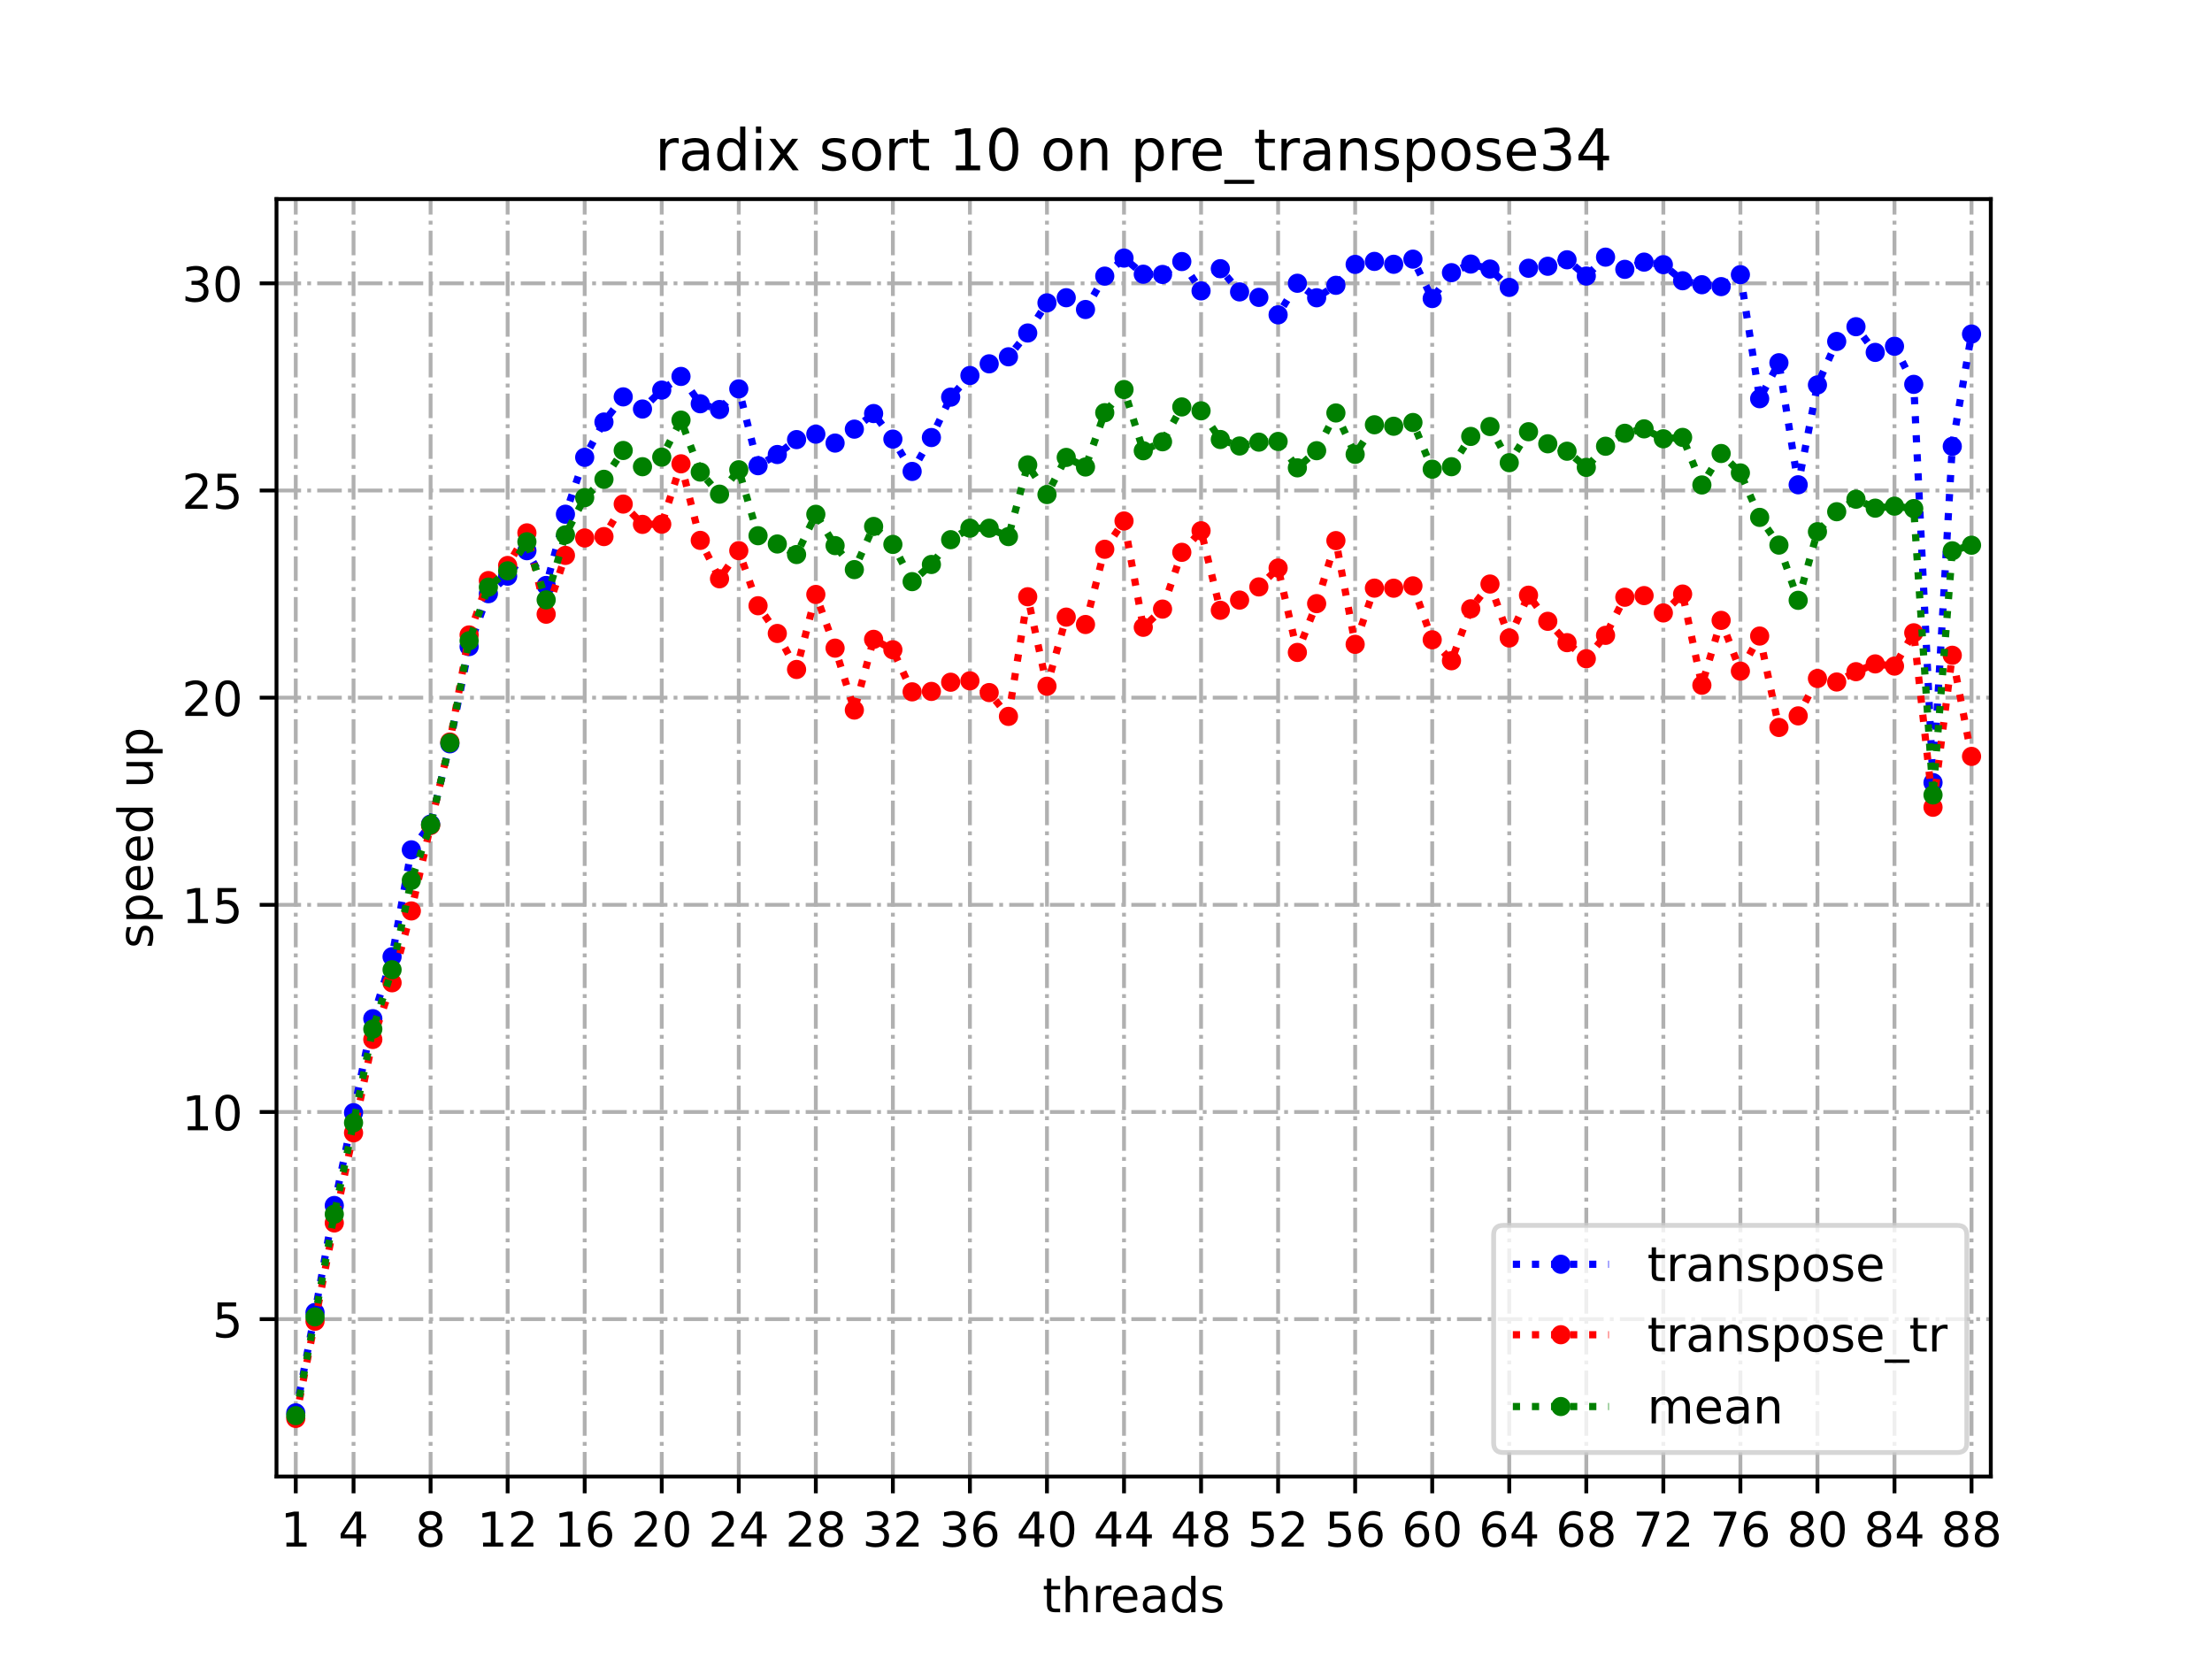 <?xml version="1.0" encoding="utf-8" standalone="no"?>
<!DOCTYPE svg PUBLIC "-//W3C//DTD SVG 1.1//EN"
  "http://www.w3.org/Graphics/SVG/1.1/DTD/svg11.dtd">
<!-- Created with matplotlib (https://matplotlib.org/) -->
<svg height="345.6pt" version="1.1" viewBox="0 0 460.8 345.6" width="460.8pt" xmlns="http://www.w3.org/2000/svg" xmlns:xlink="http://www.w3.org/1999/xlink">
 <defs>
  <style type="text/css">*{stroke-linecap:butt;stroke-linejoin:round;}</style>
 </defs>
 <g id="figure_1">
  <g id="patch_1">
   <path d="M 0 345.6 
L 460.8 345.6 
L 460.8 0 
L 0 0 
z
" style="fill:#ffffff;"/>
  </g>
  <g id="axes_1">
   <g id="patch_2">
    <path d="M 57.6 307.584 
L 414.72 307.584 
L 414.72 41.472 
L 57.6 41.472 
z
" style="fill:#ffffff;"/>
   </g>
   <g id="matplotlib.axis_1">
    <g id="xtick_1">
     <g id="line2d_1">
      <path clip-path="url(#p6f3a00a927)" d="M 61.613 307.584 
L 61.613 41.472 
" style="fill:none;stroke:#b0b0b0;stroke-dasharray:5.12,1.28,0.8,1.28;stroke-dashoffset:0;stroke-width:0.8;"/>
     </g>
     <g id="line2d_2">
      <defs>
       <path d="M 0 0 
L 0 3.5 
" id="m219e28bba7" style="stroke:#000000;stroke-width:0.8;"/>
      </defs>
      <g>
       <use style="stroke:#000000;stroke-width:0.8;" x="61.613" xlink:href="#m219e28bba7" y="307.584"/>
      </g>
     </g>
     <g id="text_1">
      <!-- 1 -->
      <g transform="translate(58.431 322.182)scale(0.1 -0.1)">
       <defs>
        <path d="M 12.406 8.297 
L 28.516 8.297 
L 28.516 63.922 
L 10.984 60.406 
L 10.984 69.391 
L 28.422 72.906 
L 38.281 72.906 
L 38.281 8.297 
L 54.391 8.297 
L 54.391 0 
L 12.406 0 
z
" id="DejaVuSans-49"/>
       </defs>
       <use xlink:href="#DejaVuSans-49"/>
      </g>
     </g>
    </g>
    <g id="xtick_2">
     <g id="line2d_3">
      <path clip-path="url(#p6f3a00a927)" d="M 73.65 307.584 
L 73.65 41.472 
" style="fill:none;stroke:#b0b0b0;stroke-dasharray:5.12,1.28,0.8,1.28;stroke-dashoffset:0;stroke-width:0.8;"/>
     </g>
     <g id="line2d_4">
      <g>
       <use style="stroke:#000000;stroke-width:0.8;" x="73.65" xlink:href="#m219e28bba7" y="307.584"/>
      </g>
     </g>
     <g id="text_2">
      <!-- 4 -->
      <g transform="translate(70.469 322.182)scale(0.1 -0.1)">
       <defs>
        <path d="M 37.797 64.312 
L 12.891 25.391 
L 37.797 25.391 
z
M 35.203 72.906 
L 47.609 72.906 
L 47.609 25.391 
L 58.016 25.391 
L 58.016 17.188 
L 47.609 17.188 
L 47.609 0 
L 37.797 0 
L 37.797 17.188 
L 4.891 17.188 
L 4.891 26.703 
z
" id="DejaVuSans-52"/>
       </defs>
       <use xlink:href="#DejaVuSans-52"/>
      </g>
     </g>
    </g>
    <g id="xtick_3">
     <g id="line2d_5">
      <path clip-path="url(#p6f3a00a927)" d="M 89.701 307.584 
L 89.701 41.472 
" style="fill:none;stroke:#b0b0b0;stroke-dasharray:5.12,1.28,0.8,1.28;stroke-dashoffset:0;stroke-width:0.8;"/>
     </g>
     <g id="line2d_6">
      <g>
       <use style="stroke:#000000;stroke-width:0.8;" x="89.701" xlink:href="#m219e28bba7" y="307.584"/>
      </g>
     </g>
     <g id="text_3">
      <!-- 8 -->
      <g transform="translate(86.519 322.182)scale(0.1 -0.1)">
       <defs>
        <path d="M 31.781 34.625 
Q 24.75 34.625 20.719 30.859 
Q 16.703 27.094 16.703 20.516 
Q 16.703 13.922 20.719 10.156 
Q 24.75 6.391 31.781 6.391 
Q 38.812 6.391 42.859 10.172 
Q 46.922 13.969 46.922 20.516 
Q 46.922 27.094 42.891 30.859 
Q 38.875 34.625 31.781 34.625 
z
M 21.922 38.812 
Q 15.578 40.375 12.031 44.719 
Q 8.5 49.078 8.5 55.328 
Q 8.5 64.062 14.719 69.141 
Q 20.953 74.219 31.781 74.219 
Q 42.672 74.219 48.875 69.141 
Q 55.078 64.062 55.078 55.328 
Q 55.078 49.078 51.531 44.719 
Q 48 40.375 41.703 38.812 
Q 48.828 37.156 52.797 32.312 
Q 56.781 27.484 56.781 20.516 
Q 56.781 9.906 50.312 4.234 
Q 43.844 -1.422 31.781 -1.422 
Q 19.734 -1.422 13.25 4.234 
Q 6.781 9.906 6.781 20.516 
Q 6.781 27.484 10.781 32.312 
Q 14.797 37.156 21.922 38.812 
z
M 18.312 54.391 
Q 18.312 48.734 21.844 45.562 
Q 25.391 42.391 31.781 42.391 
Q 38.141 42.391 41.719 45.562 
Q 45.312 48.734 45.312 54.391 
Q 45.312 60.062 41.719 63.234 
Q 38.141 66.406 31.781 66.406 
Q 25.391 66.406 21.844 63.234 
Q 18.312 60.062 18.312 54.391 
z
" id="DejaVuSans-56"/>
       </defs>
       <use xlink:href="#DejaVuSans-56"/>
      </g>
     </g>
    </g>
    <g id="xtick_4">
     <g id="line2d_7">
      <path clip-path="url(#p6f3a00a927)" d="M 105.751 307.584 
L 105.751 41.472 
" style="fill:none;stroke:#b0b0b0;stroke-dasharray:5.12,1.28,0.8,1.28;stroke-dashoffset:0;stroke-width:0.8;"/>
     </g>
     <g id="line2d_8">
      <g>
       <use style="stroke:#000000;stroke-width:0.8;" x="105.751" xlink:href="#m219e28bba7" y="307.584"/>
      </g>
     </g>
     <g id="text_4">
      <!-- 12 -->
      <g transform="translate(99.389 322.182)scale(0.1 -0.1)">
       <defs>
        <path d="M 19.188 8.297 
L 53.609 8.297 
L 53.609 0 
L 7.328 0 
L 7.328 8.297 
Q 12.938 14.109 22.625 23.891 
Q 32.328 33.688 34.812 36.531 
Q 39.547 41.844 41.422 45.531 
Q 43.312 49.219 43.312 52.781 
Q 43.312 58.594 39.234 62.25 
Q 35.156 65.922 28.609 65.922 
Q 23.969 65.922 18.812 64.312 
Q 13.672 62.703 7.812 59.422 
L 7.812 69.391 
Q 13.766 71.781 18.938 73 
Q 24.125 74.219 28.422 74.219 
Q 39.75 74.219 46.484 68.547 
Q 53.219 62.891 53.219 53.422 
Q 53.219 48.922 51.531 44.891 
Q 49.859 40.875 45.406 35.406 
Q 44.188 33.984 37.641 27.219 
Q 31.109 20.453 19.188 8.297 
z
" id="DejaVuSans-50"/>
       </defs>
       <use xlink:href="#DejaVuSans-49"/>
       <use x="63.623" xlink:href="#DejaVuSans-50"/>
      </g>
     </g>
    </g>
    <g id="xtick_5">
     <g id="line2d_9">
      <path clip-path="url(#p6f3a00a927)" d="M 121.801 307.584 
L 121.801 41.472 
" style="fill:none;stroke:#b0b0b0;stroke-dasharray:5.12,1.28,0.8,1.28;stroke-dashoffset:0;stroke-width:0.8;"/>
     </g>
     <g id="line2d_10">
      <g>
       <use style="stroke:#000000;stroke-width:0.8;" x="121.801" xlink:href="#m219e28bba7" y="307.584"/>
      </g>
     </g>
     <g id="text_5">
      <!-- 16 -->
      <g transform="translate(115.439 322.182)scale(0.1 -0.1)">
       <defs>
        <path d="M 33.016 40.375 
Q 26.375 40.375 22.484 35.828 
Q 18.609 31.297 18.609 23.391 
Q 18.609 15.531 22.484 10.953 
Q 26.375 6.391 33.016 6.391 
Q 39.656 6.391 43.531 10.953 
Q 47.406 15.531 47.406 23.391 
Q 47.406 31.297 43.531 35.828 
Q 39.656 40.375 33.016 40.375 
z
M 52.594 71.297 
L 52.594 62.312 
Q 48.875 64.062 45.094 64.984 
Q 41.312 65.922 37.594 65.922 
Q 27.828 65.922 22.672 59.328 
Q 17.531 52.734 16.797 39.406 
Q 19.672 43.656 24.016 45.922 
Q 28.375 48.188 33.594 48.188 
Q 44.578 48.188 50.953 41.516 
Q 57.328 34.859 57.328 23.391 
Q 57.328 12.156 50.688 5.359 
Q 44.047 -1.422 33.016 -1.422 
Q 20.359 -1.422 13.672 8.266 
Q 6.984 17.969 6.984 36.375 
Q 6.984 53.656 15.188 63.938 
Q 23.391 74.219 37.203 74.219 
Q 40.922 74.219 44.703 73.484 
Q 48.484 72.75 52.594 71.297 
z
" id="DejaVuSans-54"/>
       </defs>
       <use xlink:href="#DejaVuSans-49"/>
       <use x="63.623" xlink:href="#DejaVuSans-54"/>
      </g>
     </g>
    </g>
    <g id="xtick_6">
     <g id="line2d_11">
      <path clip-path="url(#p6f3a00a927)" d="M 137.852 307.584 
L 137.852 41.472 
" style="fill:none;stroke:#b0b0b0;stroke-dasharray:5.12,1.28,0.8,1.28;stroke-dashoffset:0;stroke-width:0.8;"/>
     </g>
     <g id="line2d_12">
      <g>
       <use style="stroke:#000000;stroke-width:0.8;" x="137.852" xlink:href="#m219e28bba7" y="307.584"/>
      </g>
     </g>
     <g id="text_6">
      <!-- 20 -->
      <g transform="translate(131.489 322.182)scale(0.1 -0.1)">
       <defs>
        <path d="M 31.781 66.406 
Q 24.172 66.406 20.328 58.906 
Q 16.5 51.422 16.5 36.375 
Q 16.5 21.391 20.328 13.891 
Q 24.172 6.391 31.781 6.391 
Q 39.453 6.391 43.281 13.891 
Q 47.125 21.391 47.125 36.375 
Q 47.125 51.422 43.281 58.906 
Q 39.453 66.406 31.781 66.406 
z
M 31.781 74.219 
Q 44.047 74.219 50.516 64.516 
Q 56.984 54.828 56.984 36.375 
Q 56.984 17.969 50.516 8.266 
Q 44.047 -1.422 31.781 -1.422 
Q 19.531 -1.422 13.062 8.266 
Q 6.594 17.969 6.594 36.375 
Q 6.594 54.828 13.062 64.516 
Q 19.531 74.219 31.781 74.219 
z
" id="DejaVuSans-48"/>
       </defs>
       <use xlink:href="#DejaVuSans-50"/>
       <use x="63.623" xlink:href="#DejaVuSans-48"/>
      </g>
     </g>
    </g>
    <g id="xtick_7">
     <g id="line2d_13">
      <path clip-path="url(#p6f3a00a927)" d="M 153.902 307.584 
L 153.902 41.472 
" style="fill:none;stroke:#b0b0b0;stroke-dasharray:5.12,1.28,0.8,1.28;stroke-dashoffset:0;stroke-width:0.8;"/>
     </g>
     <g id="line2d_14">
      <g>
       <use style="stroke:#000000;stroke-width:0.8;" x="153.902" xlink:href="#m219e28bba7" y="307.584"/>
      </g>
     </g>
     <g id="text_7">
      <!-- 24 -->
      <g transform="translate(147.54 322.182)scale(0.1 -0.1)">
       <use xlink:href="#DejaVuSans-50"/>
       <use x="63.623" xlink:href="#DejaVuSans-52"/>
      </g>
     </g>
    </g>
    <g id="xtick_8">
     <g id="line2d_15">
      <path clip-path="url(#p6f3a00a927)" d="M 169.952 307.584 
L 169.952 41.472 
" style="fill:none;stroke:#b0b0b0;stroke-dasharray:5.12,1.28,0.8,1.28;stroke-dashoffset:0;stroke-width:0.8;"/>
     </g>
     <g id="line2d_16">
      <g>
       <use style="stroke:#000000;stroke-width:0.8;" x="169.952" xlink:href="#m219e28bba7" y="307.584"/>
      </g>
     </g>
     <g id="text_8">
      <!-- 28 -->
      <g transform="translate(163.59 322.182)scale(0.1 -0.1)">
       <use xlink:href="#DejaVuSans-50"/>
       <use x="63.623" xlink:href="#DejaVuSans-56"/>
      </g>
     </g>
    </g>
    <g id="xtick_9">
     <g id="line2d_17">
      <path clip-path="url(#p6f3a00a927)" d="M 186.003 307.584 
L 186.003 41.472 
" style="fill:none;stroke:#b0b0b0;stroke-dasharray:5.12,1.28,0.8,1.28;stroke-dashoffset:0;stroke-width:0.8;"/>
     </g>
     <g id="line2d_18">
      <g>
       <use style="stroke:#000000;stroke-width:0.8;" x="186.003" xlink:href="#m219e28bba7" y="307.584"/>
      </g>
     </g>
     <g id="text_9">
      <!-- 32 -->
      <g transform="translate(179.64 322.182)scale(0.1 -0.1)">
       <defs>
        <path d="M 40.578 39.312 
Q 47.656 37.797 51.625 33 
Q 55.609 28.219 55.609 21.188 
Q 55.609 10.406 48.188 4.484 
Q 40.766 -1.422 27.094 -1.422 
Q 22.516 -1.422 17.656 -0.516 
Q 12.797 0.391 7.625 2.203 
L 7.625 11.719 
Q 11.719 9.328 16.594 8.109 
Q 21.484 6.891 26.812 6.891 
Q 36.078 6.891 40.938 10.547 
Q 45.797 14.203 45.797 21.188 
Q 45.797 27.641 41.281 31.266 
Q 36.766 34.906 28.719 34.906 
L 20.219 34.906 
L 20.219 43.016 
L 29.109 43.016 
Q 36.375 43.016 40.234 45.922 
Q 44.094 48.828 44.094 54.297 
Q 44.094 59.906 40.109 62.906 
Q 36.141 65.922 28.719 65.922 
Q 24.656 65.922 20.016 65.031 
Q 15.375 64.156 9.812 62.312 
L 9.812 71.094 
Q 15.438 72.656 20.344 73.438 
Q 25.25 74.219 29.594 74.219 
Q 40.828 74.219 47.359 69.109 
Q 53.906 64.016 53.906 55.328 
Q 53.906 49.266 50.438 45.094 
Q 46.969 40.922 40.578 39.312 
z
" id="DejaVuSans-51"/>
       </defs>
       <use xlink:href="#DejaVuSans-51"/>
       <use x="63.623" xlink:href="#DejaVuSans-50"/>
      </g>
     </g>
    </g>
    <g id="xtick_10">
     <g id="line2d_19">
      <path clip-path="url(#p6f3a00a927)" d="M 202.053 307.584 
L 202.053 41.472 
" style="fill:none;stroke:#b0b0b0;stroke-dasharray:5.12,1.28,0.8,1.28;stroke-dashoffset:0;stroke-width:0.8;"/>
     </g>
     <g id="line2d_20">
      <g>
       <use style="stroke:#000000;stroke-width:0.8;" x="202.053" xlink:href="#m219e28bba7" y="307.584"/>
      </g>
     </g>
     <g id="text_10">
      <!-- 36 -->
      <g transform="translate(195.691 322.182)scale(0.1 -0.1)">
       <use xlink:href="#DejaVuSans-51"/>
       <use x="63.623" xlink:href="#DejaVuSans-54"/>
      </g>
     </g>
    </g>
    <g id="xtick_11">
     <g id="line2d_21">
      <path clip-path="url(#p6f3a00a927)" d="M 218.103 307.584 
L 218.103 41.472 
" style="fill:none;stroke:#b0b0b0;stroke-dasharray:5.12,1.28,0.8,1.28;stroke-dashoffset:0;stroke-width:0.8;"/>
     </g>
     <g id="line2d_22">
      <g>
       <use style="stroke:#000000;stroke-width:0.8;" x="218.103" xlink:href="#m219e28bba7" y="307.584"/>
      </g>
     </g>
     <g id="text_11">
      <!-- 40 -->
      <g transform="translate(211.741 322.182)scale(0.1 -0.1)">
       <use xlink:href="#DejaVuSans-52"/>
       <use x="63.623" xlink:href="#DejaVuSans-48"/>
      </g>
     </g>
    </g>
    <g id="xtick_12">
     <g id="line2d_23">
      <path clip-path="url(#p6f3a00a927)" d="M 234.154 307.584 
L 234.154 41.472 
" style="fill:none;stroke:#b0b0b0;stroke-dasharray:5.12,1.28,0.8,1.28;stroke-dashoffset:0;stroke-width:0.8;"/>
     </g>
     <g id="line2d_24">
      <g>
       <use style="stroke:#000000;stroke-width:0.8;" x="234.154" xlink:href="#m219e28bba7" y="307.584"/>
      </g>
     </g>
     <g id="text_12">
      <!-- 44 -->
      <g transform="translate(227.791 322.182)scale(0.1 -0.1)">
       <use xlink:href="#DejaVuSans-52"/>
       <use x="63.623" xlink:href="#DejaVuSans-52"/>
      </g>
     </g>
    </g>
    <g id="xtick_13">
     <g id="line2d_25">
      <path clip-path="url(#p6f3a00a927)" d="M 250.204 307.584 
L 250.204 41.472 
" style="fill:none;stroke:#b0b0b0;stroke-dasharray:5.12,1.28,0.8,1.28;stroke-dashoffset:0;stroke-width:0.8;"/>
     </g>
     <g id="line2d_26">
      <g>
       <use style="stroke:#000000;stroke-width:0.8;" x="250.204" xlink:href="#m219e28bba7" y="307.584"/>
      </g>
     </g>
     <g id="text_13">
      <!-- 48 -->
      <g transform="translate(243.842 322.182)scale(0.1 -0.1)">
       <use xlink:href="#DejaVuSans-52"/>
       <use x="63.623" xlink:href="#DejaVuSans-56"/>
      </g>
     </g>
    </g>
    <g id="xtick_14">
     <g id="line2d_27">
      <path clip-path="url(#p6f3a00a927)" d="M 266.254 307.584 
L 266.254 41.472 
" style="fill:none;stroke:#b0b0b0;stroke-dasharray:5.12,1.28,0.8,1.28;stroke-dashoffset:0;stroke-width:0.8;"/>
     </g>
     <g id="line2d_28">
      <g>
       <use style="stroke:#000000;stroke-width:0.8;" x="266.254" xlink:href="#m219e28bba7" y="307.584"/>
      </g>
     </g>
     <g id="text_14">
      <!-- 52 -->
      <g transform="translate(259.892 322.182)scale(0.1 -0.1)">
       <defs>
        <path d="M 10.797 72.906 
L 49.516 72.906 
L 49.516 64.594 
L 19.828 64.594 
L 19.828 46.734 
Q 21.969 47.469 24.109 47.828 
Q 26.266 48.188 28.422 48.188 
Q 40.625 48.188 47.75 41.5 
Q 54.891 34.812 54.891 23.391 
Q 54.891 11.625 47.562 5.094 
Q 40.234 -1.422 26.906 -1.422 
Q 22.312 -1.422 17.547 -0.641 
Q 12.797 0.141 7.719 1.703 
L 7.719 11.625 
Q 12.109 9.234 16.797 8.062 
Q 21.484 6.891 26.703 6.891 
Q 35.156 6.891 40.078 11.328 
Q 45.016 15.766 45.016 23.391 
Q 45.016 31 40.078 35.438 
Q 35.156 39.891 26.703 39.891 
Q 22.75 39.891 18.812 39.016 
Q 14.891 38.141 10.797 36.281 
z
" id="DejaVuSans-53"/>
       </defs>
       <use xlink:href="#DejaVuSans-53"/>
       <use x="63.623" xlink:href="#DejaVuSans-50"/>
      </g>
     </g>
    </g>
    <g id="xtick_15">
     <g id="line2d_29">
      <path clip-path="url(#p6f3a00a927)" d="M 282.305 307.584 
L 282.305 41.472 
" style="fill:none;stroke:#b0b0b0;stroke-dasharray:5.12,1.28,0.8,1.28;stroke-dashoffset:0;stroke-width:0.8;"/>
     </g>
     <g id="line2d_30">
      <g>
       <use style="stroke:#000000;stroke-width:0.8;" x="282.305" xlink:href="#m219e28bba7" y="307.584"/>
      </g>
     </g>
     <g id="text_15">
      <!-- 56 -->
      <g transform="translate(275.942 322.182)scale(0.1 -0.1)">
       <use xlink:href="#DejaVuSans-53"/>
       <use x="63.623" xlink:href="#DejaVuSans-54"/>
      </g>
     </g>
    </g>
    <g id="xtick_16">
     <g id="line2d_31">
      <path clip-path="url(#p6f3a00a927)" d="M 298.355 307.584 
L 298.355 41.472 
" style="fill:none;stroke:#b0b0b0;stroke-dasharray:5.12,1.28,0.8,1.28;stroke-dashoffset:0;stroke-width:0.8;"/>
     </g>
     <g id="line2d_32">
      <g>
       <use style="stroke:#000000;stroke-width:0.8;" x="298.355" xlink:href="#m219e28bba7" y="307.584"/>
      </g>
     </g>
     <g id="text_16">
      <!-- 60 -->
      <g transform="translate(291.993 322.182)scale(0.1 -0.1)">
       <use xlink:href="#DejaVuSans-54"/>
       <use x="63.623" xlink:href="#DejaVuSans-48"/>
      </g>
     </g>
    </g>
    <g id="xtick_17">
     <g id="line2d_33">
      <path clip-path="url(#p6f3a00a927)" d="M 314.405 307.584 
L 314.405 41.472 
" style="fill:none;stroke:#b0b0b0;stroke-dasharray:5.12,1.28,0.8,1.28;stroke-dashoffset:0;stroke-width:0.8;"/>
     </g>
     <g id="line2d_34">
      <g>
       <use style="stroke:#000000;stroke-width:0.8;" x="314.405" xlink:href="#m219e28bba7" y="307.584"/>
      </g>
     </g>
     <g id="text_17">
      <!-- 64 -->
      <g transform="translate(308.043 322.182)scale(0.1 -0.1)">
       <use xlink:href="#DejaVuSans-54"/>
       <use x="63.623" xlink:href="#DejaVuSans-52"/>
      </g>
     </g>
    </g>
    <g id="xtick_18">
     <g id="line2d_35">
      <path clip-path="url(#p6f3a00a927)" d="M 330.456 307.584 
L 330.456 41.472 
" style="fill:none;stroke:#b0b0b0;stroke-dasharray:5.12,1.28,0.8,1.28;stroke-dashoffset:0;stroke-width:0.8;"/>
     </g>
     <g id="line2d_36">
      <g>
       <use style="stroke:#000000;stroke-width:0.8;" x="330.456" xlink:href="#m219e28bba7" y="307.584"/>
      </g>
     </g>
     <g id="text_18">
      <!-- 68 -->
      <g transform="translate(324.093 322.182)scale(0.1 -0.1)">
       <use xlink:href="#DejaVuSans-54"/>
       <use x="63.623" xlink:href="#DejaVuSans-56"/>
      </g>
     </g>
    </g>
    <g id="xtick_19">
     <g id="line2d_37">
      <path clip-path="url(#p6f3a00a927)" d="M 346.506 307.584 
L 346.506 41.472 
" style="fill:none;stroke:#b0b0b0;stroke-dasharray:5.12,1.28,0.8,1.28;stroke-dashoffset:0;stroke-width:0.8;"/>
     </g>
     <g id="line2d_38">
      <g>
       <use style="stroke:#000000;stroke-width:0.8;" x="346.506" xlink:href="#m219e28bba7" y="307.584"/>
      </g>
     </g>
     <g id="text_19">
      <!-- 72 -->
      <g transform="translate(340.144 322.182)scale(0.1 -0.1)">
       <defs>
        <path d="M 8.203 72.906 
L 55.078 72.906 
L 55.078 68.703 
L 28.609 0 
L 18.312 0 
L 43.219 64.594 
L 8.203 64.594 
z
" id="DejaVuSans-55"/>
       </defs>
       <use xlink:href="#DejaVuSans-55"/>
       <use x="63.623" xlink:href="#DejaVuSans-50"/>
      </g>
     </g>
    </g>
    <g id="xtick_20">
     <g id="line2d_39">
      <path clip-path="url(#p6f3a00a927)" d="M 362.556 307.584 
L 362.556 41.472 
" style="fill:none;stroke:#b0b0b0;stroke-dasharray:5.12,1.28,0.8,1.28;stroke-dashoffset:0;stroke-width:0.8;"/>
     </g>
     <g id="line2d_40">
      <g>
       <use style="stroke:#000000;stroke-width:0.8;" x="362.556" xlink:href="#m219e28bba7" y="307.584"/>
      </g>
     </g>
     <g id="text_20">
      <!-- 76 -->
      <g transform="translate(356.194 322.182)scale(0.1 -0.1)">
       <use xlink:href="#DejaVuSans-55"/>
       <use x="63.623" xlink:href="#DejaVuSans-54"/>
      </g>
     </g>
    </g>
    <g id="xtick_21">
     <g id="line2d_41">
      <path clip-path="url(#p6f3a00a927)" d="M 378.607 307.584 
L 378.607 41.472 
" style="fill:none;stroke:#b0b0b0;stroke-dasharray:5.12,1.28,0.8,1.28;stroke-dashoffset:0;stroke-width:0.8;"/>
     </g>
     <g id="line2d_42">
      <g>
       <use style="stroke:#000000;stroke-width:0.8;" x="378.607" xlink:href="#m219e28bba7" y="307.584"/>
      </g>
     </g>
     <g id="text_21">
      <!-- 80 -->
      <g transform="translate(372.244 322.182)scale(0.1 -0.1)">
       <use xlink:href="#DejaVuSans-56"/>
       <use x="63.623" xlink:href="#DejaVuSans-48"/>
      </g>
     </g>
    </g>
    <g id="xtick_22">
     <g id="line2d_43">
      <path clip-path="url(#p6f3a00a927)" d="M 394.657 307.584 
L 394.657 41.472 
" style="fill:none;stroke:#b0b0b0;stroke-dasharray:5.12,1.28,0.8,1.28;stroke-dashoffset:0;stroke-width:0.8;"/>
     </g>
     <g id="line2d_44">
      <g>
       <use style="stroke:#000000;stroke-width:0.8;" x="394.657" xlink:href="#m219e28bba7" y="307.584"/>
      </g>
     </g>
     <g id="text_22">
      <!-- 84 -->
      <g transform="translate(388.295 322.182)scale(0.1 -0.1)">
       <use xlink:href="#DejaVuSans-56"/>
       <use x="63.623" xlink:href="#DejaVuSans-52"/>
      </g>
     </g>
    </g>
    <g id="xtick_23">
     <g id="line2d_45">
      <path clip-path="url(#p6f3a00a927)" d="M 410.707 307.584 
L 410.707 41.472 
" style="fill:none;stroke:#b0b0b0;stroke-dasharray:5.12,1.28,0.8,1.28;stroke-dashoffset:0;stroke-width:0.8;"/>
     </g>
     <g id="line2d_46">
      <g>
       <use style="stroke:#000000;stroke-width:0.8;" x="410.707" xlink:href="#m219e28bba7" y="307.584"/>
      </g>
     </g>
     <g id="text_23">
      <!-- 88 -->
      <g transform="translate(404.345 322.182)scale(0.1 -0.1)">
       <use xlink:href="#DejaVuSans-56"/>
       <use x="63.623" xlink:href="#DejaVuSans-56"/>
      </g>
     </g>
    </g>
    <g id="text_24">
     <!-- threads -->
     <g transform="translate(217.169 335.861)scale(0.1 -0.1)">
      <defs>
       <path d="M 18.312 70.219 
L 18.312 54.688 
L 36.812 54.688 
L 36.812 47.703 
L 18.312 47.703 
L 18.312 18.016 
Q 18.312 11.328 20.141 9.422 
Q 21.969 7.516 27.594 7.516 
L 36.812 7.516 
L 36.812 0 
L 27.594 0 
Q 17.188 0 13.234 3.875 
Q 9.281 7.766 9.281 18.016 
L 9.281 47.703 
L 2.688 47.703 
L 2.688 54.688 
L 9.281 54.688 
L 9.281 70.219 
z
" id="DejaVuSans-116"/>
       <path d="M 54.891 33.016 
L 54.891 0 
L 45.906 0 
L 45.906 32.719 
Q 45.906 40.484 42.875 44.328 
Q 39.844 48.188 33.797 48.188 
Q 26.516 48.188 22.312 43.547 
Q 18.109 38.922 18.109 30.906 
L 18.109 0 
L 9.078 0 
L 9.078 75.984 
L 18.109 75.984 
L 18.109 46.188 
Q 21.344 51.125 25.703 53.562 
Q 30.078 56 35.797 56 
Q 45.219 56 50.047 50.172 
Q 54.891 44.344 54.891 33.016 
z
" id="DejaVuSans-104"/>
       <path d="M 41.109 46.297 
Q 39.594 47.172 37.812 47.578 
Q 36.031 48 33.891 48 
Q 26.266 48 22.188 43.047 
Q 18.109 38.094 18.109 28.812 
L 18.109 0 
L 9.078 0 
L 9.078 54.688 
L 18.109 54.688 
L 18.109 46.188 
Q 20.953 51.172 25.484 53.578 
Q 30.031 56 36.531 56 
Q 37.453 56 38.578 55.875 
Q 39.703 55.766 41.062 55.516 
z
" id="DejaVuSans-114"/>
       <path d="M 56.203 29.594 
L 56.203 25.203 
L 14.891 25.203 
Q 15.484 15.922 20.484 11.062 
Q 25.484 6.203 34.422 6.203 
Q 39.594 6.203 44.453 7.469 
Q 49.312 8.734 54.109 11.281 
L 54.109 2.781 
Q 49.266 0.734 44.188 -0.344 
Q 39.109 -1.422 33.891 -1.422 
Q 20.797 -1.422 13.156 6.188 
Q 5.516 13.812 5.516 26.812 
Q 5.516 40.234 12.766 48.109 
Q 20.016 56 32.328 56 
Q 43.359 56 49.781 48.891 
Q 56.203 41.797 56.203 29.594 
z
M 47.219 32.234 
Q 47.125 39.594 43.094 43.984 
Q 39.062 48.391 32.422 48.391 
Q 24.906 48.391 20.391 44.141 
Q 15.875 39.891 15.188 32.172 
z
" id="DejaVuSans-101"/>
       <path d="M 34.281 27.484 
Q 23.391 27.484 19.188 25 
Q 14.984 22.516 14.984 16.5 
Q 14.984 11.719 18.141 8.906 
Q 21.297 6.109 26.703 6.109 
Q 34.188 6.109 38.703 11.406 
Q 43.219 16.703 43.219 25.484 
L 43.219 27.484 
z
M 52.203 31.203 
L 52.203 0 
L 43.219 0 
L 43.219 8.297 
Q 40.141 3.328 35.547 0.953 
Q 30.953 -1.422 24.312 -1.422 
Q 15.922 -1.422 10.953 3.297 
Q 6 8.016 6 15.922 
Q 6 25.141 12.172 29.828 
Q 18.359 34.516 30.609 34.516 
L 43.219 34.516 
L 43.219 35.406 
Q 43.219 41.609 39.141 45 
Q 35.062 48.391 27.688 48.391 
Q 23 48.391 18.547 47.266 
Q 14.109 46.141 10.016 43.891 
L 10.016 52.203 
Q 14.938 54.109 19.578 55.047 
Q 24.219 56 28.609 56 
Q 40.484 56 46.344 49.844 
Q 52.203 43.703 52.203 31.203 
z
" id="DejaVuSans-97"/>
       <path d="M 45.406 46.391 
L 45.406 75.984 
L 54.391 75.984 
L 54.391 0 
L 45.406 0 
L 45.406 8.203 
Q 42.578 3.328 38.25 0.953 
Q 33.938 -1.422 27.875 -1.422 
Q 17.969 -1.422 11.734 6.484 
Q 5.516 14.406 5.516 27.297 
Q 5.516 40.188 11.734 48.094 
Q 17.969 56 27.875 56 
Q 33.938 56 38.25 53.625 
Q 42.578 51.266 45.406 46.391 
z
M 14.797 27.297 
Q 14.797 17.391 18.875 11.75 
Q 22.953 6.109 30.078 6.109 
Q 37.203 6.109 41.297 11.75 
Q 45.406 17.391 45.406 27.297 
Q 45.406 37.203 41.297 42.844 
Q 37.203 48.484 30.078 48.484 
Q 22.953 48.484 18.875 42.844 
Q 14.797 37.203 14.797 27.297 
z
" id="DejaVuSans-100"/>
       <path d="M 44.281 53.078 
L 44.281 44.578 
Q 40.484 46.531 36.375 47.5 
Q 32.281 48.484 27.875 48.484 
Q 21.188 48.484 17.844 46.438 
Q 14.5 44.391 14.5 40.281 
Q 14.5 37.156 16.891 35.375 
Q 19.281 33.594 26.516 31.984 
L 29.594 31.297 
Q 39.156 29.25 43.188 25.516 
Q 47.219 21.781 47.219 15.094 
Q 47.219 7.469 41.188 3.016 
Q 35.156 -1.422 24.609 -1.422 
Q 20.219 -1.422 15.453 -0.562 
Q 10.688 0.297 5.422 2 
L 5.422 11.281 
Q 10.406 8.688 15.234 7.391 
Q 20.062 6.109 24.812 6.109 
Q 31.156 6.109 34.562 8.281 
Q 37.984 10.453 37.984 14.406 
Q 37.984 18.062 35.516 20.016 
Q 33.062 21.969 24.703 23.781 
L 21.578 24.516 
Q 13.234 26.266 9.516 29.906 
Q 5.812 33.547 5.812 39.891 
Q 5.812 47.609 11.281 51.797 
Q 16.75 56 26.812 56 
Q 31.781 56 36.172 55.266 
Q 40.578 54.547 44.281 53.078 
z
" id="DejaVuSans-115"/>
      </defs>
      <use xlink:href="#DejaVuSans-116"/>
      <use x="39.209" xlink:href="#DejaVuSans-104"/>
      <use x="102.588" xlink:href="#DejaVuSans-114"/>
      <use x="141.451" xlink:href="#DejaVuSans-101"/>
      <use x="202.975" xlink:href="#DejaVuSans-97"/>
      <use x="264.254" xlink:href="#DejaVuSans-100"/>
      <use x="327.73" xlink:href="#DejaVuSans-115"/>
     </g>
    </g>
   </g>
   <g id="matplotlib.axis_2">
    <g id="ytick_1">
     <g id="line2d_47">
      <path clip-path="url(#p6f3a00a927)" d="M 57.6 274.807 
L 414.72 274.807 
" style="fill:none;stroke:#b0b0b0;stroke-dasharray:5.12,1.28,0.8,1.28;stroke-dashoffset:0;stroke-width:0.8;"/>
     </g>
     <g id="line2d_48">
      <defs>
       <path d="M 0 0 
L -3.5 0 
" id="m099b1bdfbb" style="stroke:#000000;stroke-width:0.8;"/>
      </defs>
      <g>
       <use style="stroke:#000000;stroke-width:0.8;" x="57.6" xlink:href="#m099b1bdfbb" y="274.807"/>
      </g>
     </g>
     <g id="text_25">
      <!-- 5 -->
      <g transform="translate(44.237 278.606)scale(0.1 -0.1)">
       <use xlink:href="#DejaVuSans-53"/>
      </g>
     </g>
    </g>
    <g id="ytick_2">
     <g id="line2d_49">
      <path clip-path="url(#p6f3a00a927)" d="M 57.6 231.65 
L 414.72 231.65 
" style="fill:none;stroke:#b0b0b0;stroke-dasharray:5.12,1.28,0.8,1.28;stroke-dashoffset:0;stroke-width:0.8;"/>
     </g>
     <g id="line2d_50">
      <g>
       <use style="stroke:#000000;stroke-width:0.8;" x="57.6" xlink:href="#m099b1bdfbb" y="231.65"/>
      </g>
     </g>
     <g id="text_26">
      <!-- 10 -->
      <g transform="translate(37.875 235.449)scale(0.1 -0.1)">
       <use xlink:href="#DejaVuSans-49"/>
       <use x="63.623" xlink:href="#DejaVuSans-48"/>
      </g>
     </g>
    </g>
    <g id="ytick_3">
     <g id="line2d_51">
      <path clip-path="url(#p6f3a00a927)" d="M 57.6 188.493 
L 414.72 188.493 
" style="fill:none;stroke:#b0b0b0;stroke-dasharray:5.12,1.28,0.8,1.28;stroke-dashoffset:0;stroke-width:0.8;"/>
     </g>
     <g id="line2d_52">
      <g>
       <use style="stroke:#000000;stroke-width:0.8;" x="57.6" xlink:href="#m099b1bdfbb" y="188.493"/>
      </g>
     </g>
     <g id="text_27">
      <!-- 15 -->
      <g transform="translate(37.875 192.292)scale(0.1 -0.1)">
       <use xlink:href="#DejaVuSans-49"/>
       <use x="63.623" xlink:href="#DejaVuSans-53"/>
      </g>
     </g>
    </g>
    <g id="ytick_4">
     <g id="line2d_53">
      <path clip-path="url(#p6f3a00a927)" d="M 57.6 145.336 
L 414.72 145.336 
" style="fill:none;stroke:#b0b0b0;stroke-dasharray:5.12,1.28,0.8,1.28;stroke-dashoffset:0;stroke-width:0.8;"/>
     </g>
     <g id="line2d_54">
      <g>
       <use style="stroke:#000000;stroke-width:0.8;" x="57.6" xlink:href="#m099b1bdfbb" y="145.336"/>
      </g>
     </g>
     <g id="text_28">
      <!-- 20 -->
      <g transform="translate(37.875 149.135)scale(0.1 -0.1)">
       <use xlink:href="#DejaVuSans-50"/>
       <use x="63.623" xlink:href="#DejaVuSans-48"/>
      </g>
     </g>
    </g>
    <g id="ytick_5">
     <g id="line2d_55">
      <path clip-path="url(#p6f3a00a927)" d="M 57.6 102.179 
L 414.72 102.179 
" style="fill:none;stroke:#b0b0b0;stroke-dasharray:5.12,1.28,0.8,1.28;stroke-dashoffset:0;stroke-width:0.8;"/>
     </g>
     <g id="line2d_56">
      <g>
       <use style="stroke:#000000;stroke-width:0.8;" x="57.6" xlink:href="#m099b1bdfbb" y="102.179"/>
      </g>
     </g>
     <g id="text_29">
      <!-- 25 -->
      <g transform="translate(37.875 105.978)scale(0.1 -0.1)">
       <use xlink:href="#DejaVuSans-50"/>
       <use x="63.623" xlink:href="#DejaVuSans-53"/>
      </g>
     </g>
    </g>
    <g id="ytick_6">
     <g id="line2d_57">
      <path clip-path="url(#p6f3a00a927)" d="M 57.6 59.022 
L 414.72 59.022 
" style="fill:none;stroke:#b0b0b0;stroke-dasharray:5.12,1.28,0.8,1.28;stroke-dashoffset:0;stroke-width:0.8;"/>
     </g>
     <g id="line2d_58">
      <g>
       <use style="stroke:#000000;stroke-width:0.8;" x="57.6" xlink:href="#m099b1bdfbb" y="59.022"/>
      </g>
     </g>
     <g id="text_30">
      <!-- 30 -->
      <g transform="translate(37.875 62.821)scale(0.1 -0.1)">
       <use xlink:href="#DejaVuSans-51"/>
       <use x="63.623" xlink:href="#DejaVuSans-48"/>
      </g>
     </g>
    </g>
    <g id="text_31">
     <!-- speed up -->
     <g transform="translate(31.795 197.566)rotate(-90)scale(0.1 -0.1)">
      <defs>
       <path d="M 18.109 8.203 
L 18.109 -20.797 
L 9.078 -20.797 
L 9.078 54.688 
L 18.109 54.688 
L 18.109 46.391 
Q 20.953 51.266 25.266 53.625 
Q 29.594 56 35.594 56 
Q 45.562 56 51.781 48.094 
Q 58.016 40.188 58.016 27.297 
Q 58.016 14.406 51.781 6.484 
Q 45.562 -1.422 35.594 -1.422 
Q 29.594 -1.422 25.266 0.953 
Q 20.953 3.328 18.109 8.203 
z
M 48.688 27.297 
Q 48.688 37.203 44.609 42.844 
Q 40.531 48.484 33.406 48.484 
Q 26.266 48.484 22.188 42.844 
Q 18.109 37.203 18.109 27.297 
Q 18.109 17.391 22.188 11.75 
Q 26.266 6.109 33.406 6.109 
Q 40.531 6.109 44.609 11.75 
Q 48.688 17.391 48.688 27.297 
z
" id="DejaVuSans-112"/>
       <path id="DejaVuSans-32"/>
       <path d="M 8.5 21.578 
L 8.5 54.688 
L 17.484 54.688 
L 17.484 21.922 
Q 17.484 14.156 20.5 10.266 
Q 23.531 6.391 29.594 6.391 
Q 36.859 6.391 41.078 11.031 
Q 45.312 15.672 45.312 23.688 
L 45.312 54.688 
L 54.297 54.688 
L 54.297 0 
L 45.312 0 
L 45.312 8.406 
Q 42.047 3.422 37.719 1 
Q 33.406 -1.422 27.688 -1.422 
Q 18.266 -1.422 13.375 4.438 
Q 8.5 10.297 8.5 21.578 
z
M 31.109 56 
z
" id="DejaVuSans-117"/>
      </defs>
      <use xlink:href="#DejaVuSans-115"/>
      <use x="52.1" xlink:href="#DejaVuSans-112"/>
      <use x="115.576" xlink:href="#DejaVuSans-101"/>
      <use x="177.1" xlink:href="#DejaVuSans-101"/>
      <use x="238.623" xlink:href="#DejaVuSans-100"/>
      <use x="302.1" xlink:href="#DejaVuSans-32"/>
      <use x="333.887" xlink:href="#DejaVuSans-117"/>
      <use x="397.266" xlink:href="#DejaVuSans-112"/>
     </g>
    </g>
   </g>
   <g id="line2d_59">
    <path clip-path="url(#p6f3a00a927)" d="M 61.613 294.325 
L 65.625 273.412 
L 69.638 251.13 
L 73.65 231.792 
L 77.663 212.212 
L 81.676 199.299 
L 85.688 177.039 
L 89.701 171.673 
L 93.713 154.948 
L 97.726 134.698 
L 101.738 123.677 
L 105.751 120.026 
L 109.764 114.72 
L 113.776 121.96 
L 117.789 107.121 
L 121.801 95.275 
L 125.814 87.917 
L 129.827 82.676 
L 133.839 85.207 
L 137.852 81.265 
L 141.864 78.417 
L 145.877 84.11 
L 149.889 85.31 
L 153.902 81.008 
L 157.915 97.014 
L 161.927 94.684 
L 165.94 91.576 
L 169.952 90.443 
L 173.965 92.301 
L 177.978 89.398 
L 181.99 86.149 
L 186.003 91.472 
L 190.015 98.209 
L 194.028 91.148 
L 198.04 82.734 
L 202.053 78.226 
L 206.066 75.793 
L 210.078 74.327 
L 214.091 69.369 
L 218.103 63.093 
L 222.116 62.021 
L 226.129 64.474 
L 230.141 57.523 
L 234.154 53.762 
L 238.166 57.126 
L 242.179 57.175 
L 246.191 54.486 
L 250.204 60.599 
L 254.217 55.975 
L 258.229 60.808 
L 262.242 61.95 
L 266.254 65.59 
L 270.267 59.007 
L 274.28 62.032 
L 278.292 59.436 
L 282.305 55.077 
L 286.317 54.454 
L 290.33 55.056 
L 294.342 53.985 
L 298.355 62.195 
L 302.368 56.8 
L 306.38 55.008 
L 310.393 56.044 
L 314.405 59.872 
L 318.418 55.88 
L 322.431 55.468 
L 326.443 54.12 
L 330.456 57.51 
L 334.468 53.568 
L 338.481 56.109 
L 342.493 54.604 
L 346.506 55.13 
L 350.519 58.484 
L 354.531 59.314 
L 358.544 59.709 
L 362.556 57.22 
L 366.569 83.06 
L 370.582 75.566 
L 374.594 100.99 
L 378.607 80.19 
L 382.619 71.129 
L 386.632 68.06 
L 390.644 73.409 
L 394.657 72.131 
L 398.67 80.071 
L 402.682 163.032 
L 406.695 92.984 
L 410.707 69.589 
" style="fill:none;stroke:#0000ff;stroke-dasharray:1.5,2.475;stroke-dashoffset:0;stroke-width:1.5;"/>
    <defs>
     <path d="M 0 1.5 
C 0.398 1.5 0.779 1.342 1.061 1.061 
C 1.342 0.779 1.5 0.398 1.5 0 
C 1.5 -0.398 1.342 -0.779 1.061 -1.061 
C 0.779 -1.342 0.398 -1.5 0 -1.5 
C -0.398 -1.5 -0.779 -1.342 -1.061 -1.061 
C -1.342 -0.779 -1.5 -0.398 -1.5 0 
C -1.5 0.398 -1.342 0.779 -1.061 1.061 
C -0.779 1.342 -0.398 1.5 0 1.5 
z
" id="mb569101606" style="stroke:#0000ff;"/>
    </defs>
    <g clip-path="url(#p6f3a00a927)">
     <use style="fill:#0000ff;stroke:#0000ff;" x="61.613" xlink:href="#mb569101606" y="294.325"/>
     <use style="fill:#0000ff;stroke:#0000ff;" x="65.625" xlink:href="#mb569101606" y="273.412"/>
     <use style="fill:#0000ff;stroke:#0000ff;" x="69.638" xlink:href="#mb569101606" y="251.13"/>
     <use style="fill:#0000ff;stroke:#0000ff;" x="73.65" xlink:href="#mb569101606" y="231.792"/>
     <use style="fill:#0000ff;stroke:#0000ff;" x="77.663" xlink:href="#mb569101606" y="212.212"/>
     <use style="fill:#0000ff;stroke:#0000ff;" x="81.676" xlink:href="#mb569101606" y="199.299"/>
     <use style="fill:#0000ff;stroke:#0000ff;" x="85.688" xlink:href="#mb569101606" y="177.039"/>
     <use style="fill:#0000ff;stroke:#0000ff;" x="89.701" xlink:href="#mb569101606" y="171.673"/>
     <use style="fill:#0000ff;stroke:#0000ff;" x="93.713" xlink:href="#mb569101606" y="154.948"/>
     <use style="fill:#0000ff;stroke:#0000ff;" x="97.726" xlink:href="#mb569101606" y="134.698"/>
     <use style="fill:#0000ff;stroke:#0000ff;" x="101.738" xlink:href="#mb569101606" y="123.677"/>
     <use style="fill:#0000ff;stroke:#0000ff;" x="105.751" xlink:href="#mb569101606" y="120.026"/>
     <use style="fill:#0000ff;stroke:#0000ff;" x="109.764" xlink:href="#mb569101606" y="114.72"/>
     <use style="fill:#0000ff;stroke:#0000ff;" x="113.776" xlink:href="#mb569101606" y="121.96"/>
     <use style="fill:#0000ff;stroke:#0000ff;" x="117.789" xlink:href="#mb569101606" y="107.121"/>
     <use style="fill:#0000ff;stroke:#0000ff;" x="121.801" xlink:href="#mb569101606" y="95.275"/>
     <use style="fill:#0000ff;stroke:#0000ff;" x="125.814" xlink:href="#mb569101606" y="87.917"/>
     <use style="fill:#0000ff;stroke:#0000ff;" x="129.827" xlink:href="#mb569101606" y="82.676"/>
     <use style="fill:#0000ff;stroke:#0000ff;" x="133.839" xlink:href="#mb569101606" y="85.207"/>
     <use style="fill:#0000ff;stroke:#0000ff;" x="137.852" xlink:href="#mb569101606" y="81.265"/>
     <use style="fill:#0000ff;stroke:#0000ff;" x="141.864" xlink:href="#mb569101606" y="78.417"/>
     <use style="fill:#0000ff;stroke:#0000ff;" x="145.877" xlink:href="#mb569101606" y="84.11"/>
     <use style="fill:#0000ff;stroke:#0000ff;" x="149.889" xlink:href="#mb569101606" y="85.31"/>
     <use style="fill:#0000ff;stroke:#0000ff;" x="153.902" xlink:href="#mb569101606" y="81.008"/>
     <use style="fill:#0000ff;stroke:#0000ff;" x="157.915" xlink:href="#mb569101606" y="97.014"/>
     <use style="fill:#0000ff;stroke:#0000ff;" x="161.927" xlink:href="#mb569101606" y="94.684"/>
     <use style="fill:#0000ff;stroke:#0000ff;" x="165.94" xlink:href="#mb569101606" y="91.576"/>
     <use style="fill:#0000ff;stroke:#0000ff;" x="169.952" xlink:href="#mb569101606" y="90.443"/>
     <use style="fill:#0000ff;stroke:#0000ff;" x="173.965" xlink:href="#mb569101606" y="92.301"/>
     <use style="fill:#0000ff;stroke:#0000ff;" x="177.978" xlink:href="#mb569101606" y="89.398"/>
     <use style="fill:#0000ff;stroke:#0000ff;" x="181.99" xlink:href="#mb569101606" y="86.149"/>
     <use style="fill:#0000ff;stroke:#0000ff;" x="186.003" xlink:href="#mb569101606" y="91.472"/>
     <use style="fill:#0000ff;stroke:#0000ff;" x="190.015" xlink:href="#mb569101606" y="98.209"/>
     <use style="fill:#0000ff;stroke:#0000ff;" x="194.028" xlink:href="#mb569101606" y="91.148"/>
     <use style="fill:#0000ff;stroke:#0000ff;" x="198.04" xlink:href="#mb569101606" y="82.734"/>
     <use style="fill:#0000ff;stroke:#0000ff;" x="202.053" xlink:href="#mb569101606" y="78.226"/>
     <use style="fill:#0000ff;stroke:#0000ff;" x="206.066" xlink:href="#mb569101606" y="75.793"/>
     <use style="fill:#0000ff;stroke:#0000ff;" x="210.078" xlink:href="#mb569101606" y="74.327"/>
     <use style="fill:#0000ff;stroke:#0000ff;" x="214.091" xlink:href="#mb569101606" y="69.369"/>
     <use style="fill:#0000ff;stroke:#0000ff;" x="218.103" xlink:href="#mb569101606" y="63.093"/>
     <use style="fill:#0000ff;stroke:#0000ff;" x="222.116" xlink:href="#mb569101606" y="62.021"/>
     <use style="fill:#0000ff;stroke:#0000ff;" x="226.129" xlink:href="#mb569101606" y="64.474"/>
     <use style="fill:#0000ff;stroke:#0000ff;" x="230.141" xlink:href="#mb569101606" y="57.523"/>
     <use style="fill:#0000ff;stroke:#0000ff;" x="234.154" xlink:href="#mb569101606" y="53.762"/>
     <use style="fill:#0000ff;stroke:#0000ff;" x="238.166" xlink:href="#mb569101606" y="57.126"/>
     <use style="fill:#0000ff;stroke:#0000ff;" x="242.179" xlink:href="#mb569101606" y="57.175"/>
     <use style="fill:#0000ff;stroke:#0000ff;" x="246.191" xlink:href="#mb569101606" y="54.486"/>
     <use style="fill:#0000ff;stroke:#0000ff;" x="250.204" xlink:href="#mb569101606" y="60.599"/>
     <use style="fill:#0000ff;stroke:#0000ff;" x="254.217" xlink:href="#mb569101606" y="55.975"/>
     <use style="fill:#0000ff;stroke:#0000ff;" x="258.229" xlink:href="#mb569101606" y="60.808"/>
     <use style="fill:#0000ff;stroke:#0000ff;" x="262.242" xlink:href="#mb569101606" y="61.95"/>
     <use style="fill:#0000ff;stroke:#0000ff;" x="266.254" xlink:href="#mb569101606" y="65.59"/>
     <use style="fill:#0000ff;stroke:#0000ff;" x="270.267" xlink:href="#mb569101606" y="59.007"/>
     <use style="fill:#0000ff;stroke:#0000ff;" x="274.28" xlink:href="#mb569101606" y="62.032"/>
     <use style="fill:#0000ff;stroke:#0000ff;" x="278.292" xlink:href="#mb569101606" y="59.436"/>
     <use style="fill:#0000ff;stroke:#0000ff;" x="282.305" xlink:href="#mb569101606" y="55.077"/>
     <use style="fill:#0000ff;stroke:#0000ff;" x="286.317" xlink:href="#mb569101606" y="54.454"/>
     <use style="fill:#0000ff;stroke:#0000ff;" x="290.33" xlink:href="#mb569101606" y="55.056"/>
     <use style="fill:#0000ff;stroke:#0000ff;" x="294.342" xlink:href="#mb569101606" y="53.985"/>
     <use style="fill:#0000ff;stroke:#0000ff;" x="298.355" xlink:href="#mb569101606" y="62.195"/>
     <use style="fill:#0000ff;stroke:#0000ff;" x="302.368" xlink:href="#mb569101606" y="56.8"/>
     <use style="fill:#0000ff;stroke:#0000ff;" x="306.38" xlink:href="#mb569101606" y="55.008"/>
     <use style="fill:#0000ff;stroke:#0000ff;" x="310.393" xlink:href="#mb569101606" y="56.044"/>
     <use style="fill:#0000ff;stroke:#0000ff;" x="314.405" xlink:href="#mb569101606" y="59.872"/>
     <use style="fill:#0000ff;stroke:#0000ff;" x="318.418" xlink:href="#mb569101606" y="55.88"/>
     <use style="fill:#0000ff;stroke:#0000ff;" x="322.431" xlink:href="#mb569101606" y="55.468"/>
     <use style="fill:#0000ff;stroke:#0000ff;" x="326.443" xlink:href="#mb569101606" y="54.12"/>
     <use style="fill:#0000ff;stroke:#0000ff;" x="330.456" xlink:href="#mb569101606" y="57.51"/>
     <use style="fill:#0000ff;stroke:#0000ff;" x="334.468" xlink:href="#mb569101606" y="53.568"/>
     <use style="fill:#0000ff;stroke:#0000ff;" x="338.481" xlink:href="#mb569101606" y="56.109"/>
     <use style="fill:#0000ff;stroke:#0000ff;" x="342.493" xlink:href="#mb569101606" y="54.604"/>
     <use style="fill:#0000ff;stroke:#0000ff;" x="346.506" xlink:href="#mb569101606" y="55.13"/>
     <use style="fill:#0000ff;stroke:#0000ff;" x="350.519" xlink:href="#mb569101606" y="58.484"/>
     <use style="fill:#0000ff;stroke:#0000ff;" x="354.531" xlink:href="#mb569101606" y="59.314"/>
     <use style="fill:#0000ff;stroke:#0000ff;" x="358.544" xlink:href="#mb569101606" y="59.709"/>
     <use style="fill:#0000ff;stroke:#0000ff;" x="362.556" xlink:href="#mb569101606" y="57.22"/>
     <use style="fill:#0000ff;stroke:#0000ff;" x="366.569" xlink:href="#mb569101606" y="83.06"/>
     <use style="fill:#0000ff;stroke:#0000ff;" x="370.582" xlink:href="#mb569101606" y="75.566"/>
     <use style="fill:#0000ff;stroke:#0000ff;" x="374.594" xlink:href="#mb569101606" y="100.99"/>
     <use style="fill:#0000ff;stroke:#0000ff;" x="378.607" xlink:href="#mb569101606" y="80.19"/>
     <use style="fill:#0000ff;stroke:#0000ff;" x="382.619" xlink:href="#mb569101606" y="71.129"/>
     <use style="fill:#0000ff;stroke:#0000ff;" x="386.632" xlink:href="#mb569101606" y="68.06"/>
     <use style="fill:#0000ff;stroke:#0000ff;" x="390.644" xlink:href="#mb569101606" y="73.409"/>
     <use style="fill:#0000ff;stroke:#0000ff;" x="394.657" xlink:href="#mb569101606" y="72.131"/>
     <use style="fill:#0000ff;stroke:#0000ff;" x="398.67" xlink:href="#mb569101606" y="80.071"/>
     <use style="fill:#0000ff;stroke:#0000ff;" x="402.682" xlink:href="#mb569101606" y="163.032"/>
     <use style="fill:#0000ff;stroke:#0000ff;" x="406.695" xlink:href="#mb569101606" y="92.984"/>
     <use style="fill:#0000ff;stroke:#0000ff;" x="410.707" xlink:href="#mb569101606" y="69.589"/>
    </g>
   </g>
   <g id="line2d_60">
    <path clip-path="url(#p6f3a00a927)" d="M 61.613 295.488 
L 65.625 275.233 
L 69.638 254.76 
L 73.65 235.99 
L 77.663 216.54 
L 81.676 204.731 
L 85.688 189.767 
L 89.701 171.958 
L 93.713 154.574 
L 97.726 132.271 
L 101.738 120.946 
L 105.751 117.803 
L 109.764 111.008 
L 113.776 127.951 
L 117.789 115.701 
L 121.801 112.07 
L 125.814 111.781 
L 129.827 105.009 
L 133.839 109.24 
L 137.852 109.201 
L 141.864 96.622 
L 145.877 112.57 
L 149.889 120.573 
L 153.902 114.714 
L 157.915 126.186 
L 161.927 131.963 
L 165.94 139.461 
L 169.952 123.835 
L 173.965 135.019 
L 177.978 147.918 
L 181.99 133.187 
L 186.003 135.356 
L 190.015 144.125 
L 194.028 144.035 
L 198.04 142.122 
L 202.053 141.832 
L 206.066 144.277 
L 210.078 149.238 
L 214.091 124.314 
L 218.103 142.955 
L 222.116 128.557 
L 226.129 130.095 
L 230.141 114.423 
L 234.154 108.531 
L 238.166 130.677 
L 242.179 126.885 
L 246.191 115.059 
L 250.204 110.566 
L 254.217 127.133 
L 258.229 125.01 
L 262.242 122.265 
L 266.254 118.332 
L 270.267 135.912 
L 274.28 125.747 
L 278.292 112.619 
L 282.305 134.228 
L 286.317 122.52 
L 290.33 122.534 
L 294.342 122.046 
L 298.355 133.28 
L 302.368 137.646 
L 306.38 126.823 
L 310.393 121.666 
L 314.405 132.903 
L 318.418 123.992 
L 322.431 129.431 
L 326.443 133.876 
L 330.456 137.224 
L 334.468 132.353 
L 338.481 124.415 
L 342.493 124.076 
L 346.506 127.684 
L 350.519 123.754 
L 354.531 142.741 
L 358.544 129.235 
L 362.556 139.809 
L 366.569 132.502 
L 370.582 151.542 
L 374.594 149.13 
L 378.607 141.343 
L 382.619 142.074 
L 386.632 139.924 
L 390.644 138.303 
L 394.657 138.76 
L 398.67 131.824 
L 402.682 168.168 
L 406.695 136.506 
L 410.707 157.571 
" style="fill:none;stroke:#ff0000;stroke-dasharray:1.5,2.475;stroke-dashoffset:0;stroke-width:1.5;"/>
    <defs>
     <path d="M 0 1.5 
C 0.398 1.5 0.779 1.342 1.061 1.061 
C 1.342 0.779 1.5 0.398 1.5 0 
C 1.5 -0.398 1.342 -0.779 1.061 -1.061 
C 0.779 -1.342 0.398 -1.5 0 -1.5 
C -0.398 -1.5 -0.779 -1.342 -1.061 -1.061 
C -1.342 -0.779 -1.5 -0.398 -1.5 0 
C -1.5 0.398 -1.342 0.779 -1.061 1.061 
C -0.779 1.342 -0.398 1.5 0 1.5 
z
" id="md36a9e12aa" style="stroke:#ff0000;"/>
    </defs>
    <g clip-path="url(#p6f3a00a927)">
     <use style="fill:#ff0000;stroke:#ff0000;" x="61.613" xlink:href="#md36a9e12aa" y="295.488"/>
     <use style="fill:#ff0000;stroke:#ff0000;" x="65.625" xlink:href="#md36a9e12aa" y="275.233"/>
     <use style="fill:#ff0000;stroke:#ff0000;" x="69.638" xlink:href="#md36a9e12aa" y="254.76"/>
     <use style="fill:#ff0000;stroke:#ff0000;" x="73.65" xlink:href="#md36a9e12aa" y="235.99"/>
     <use style="fill:#ff0000;stroke:#ff0000;" x="77.663" xlink:href="#md36a9e12aa" y="216.54"/>
     <use style="fill:#ff0000;stroke:#ff0000;" x="81.676" xlink:href="#md36a9e12aa" y="204.731"/>
     <use style="fill:#ff0000;stroke:#ff0000;" x="85.688" xlink:href="#md36a9e12aa" y="189.767"/>
     <use style="fill:#ff0000;stroke:#ff0000;" x="89.701" xlink:href="#md36a9e12aa" y="171.958"/>
     <use style="fill:#ff0000;stroke:#ff0000;" x="93.713" xlink:href="#md36a9e12aa" y="154.574"/>
     <use style="fill:#ff0000;stroke:#ff0000;" x="97.726" xlink:href="#md36a9e12aa" y="132.271"/>
     <use style="fill:#ff0000;stroke:#ff0000;" x="101.738" xlink:href="#md36a9e12aa" y="120.946"/>
     <use style="fill:#ff0000;stroke:#ff0000;" x="105.751" xlink:href="#md36a9e12aa" y="117.803"/>
     <use style="fill:#ff0000;stroke:#ff0000;" x="109.764" xlink:href="#md36a9e12aa" y="111.008"/>
     <use style="fill:#ff0000;stroke:#ff0000;" x="113.776" xlink:href="#md36a9e12aa" y="127.951"/>
     <use style="fill:#ff0000;stroke:#ff0000;" x="117.789" xlink:href="#md36a9e12aa" y="115.701"/>
     <use style="fill:#ff0000;stroke:#ff0000;" x="121.801" xlink:href="#md36a9e12aa" y="112.07"/>
     <use style="fill:#ff0000;stroke:#ff0000;" x="125.814" xlink:href="#md36a9e12aa" y="111.781"/>
     <use style="fill:#ff0000;stroke:#ff0000;" x="129.827" xlink:href="#md36a9e12aa" y="105.009"/>
     <use style="fill:#ff0000;stroke:#ff0000;" x="133.839" xlink:href="#md36a9e12aa" y="109.24"/>
     <use style="fill:#ff0000;stroke:#ff0000;" x="137.852" xlink:href="#md36a9e12aa" y="109.201"/>
     <use style="fill:#ff0000;stroke:#ff0000;" x="141.864" xlink:href="#md36a9e12aa" y="96.622"/>
     <use style="fill:#ff0000;stroke:#ff0000;" x="145.877" xlink:href="#md36a9e12aa" y="112.57"/>
     <use style="fill:#ff0000;stroke:#ff0000;" x="149.889" xlink:href="#md36a9e12aa" y="120.573"/>
     <use style="fill:#ff0000;stroke:#ff0000;" x="153.902" xlink:href="#md36a9e12aa" y="114.714"/>
     <use style="fill:#ff0000;stroke:#ff0000;" x="157.915" xlink:href="#md36a9e12aa" y="126.186"/>
     <use style="fill:#ff0000;stroke:#ff0000;" x="161.927" xlink:href="#md36a9e12aa" y="131.963"/>
     <use style="fill:#ff0000;stroke:#ff0000;" x="165.94" xlink:href="#md36a9e12aa" y="139.461"/>
     <use style="fill:#ff0000;stroke:#ff0000;" x="169.952" xlink:href="#md36a9e12aa" y="123.835"/>
     <use style="fill:#ff0000;stroke:#ff0000;" x="173.965" xlink:href="#md36a9e12aa" y="135.019"/>
     <use style="fill:#ff0000;stroke:#ff0000;" x="177.978" xlink:href="#md36a9e12aa" y="147.918"/>
     <use style="fill:#ff0000;stroke:#ff0000;" x="181.99" xlink:href="#md36a9e12aa" y="133.187"/>
     <use style="fill:#ff0000;stroke:#ff0000;" x="186.003" xlink:href="#md36a9e12aa" y="135.356"/>
     <use style="fill:#ff0000;stroke:#ff0000;" x="190.015" xlink:href="#md36a9e12aa" y="144.125"/>
     <use style="fill:#ff0000;stroke:#ff0000;" x="194.028" xlink:href="#md36a9e12aa" y="144.035"/>
     <use style="fill:#ff0000;stroke:#ff0000;" x="198.04" xlink:href="#md36a9e12aa" y="142.122"/>
     <use style="fill:#ff0000;stroke:#ff0000;" x="202.053" xlink:href="#md36a9e12aa" y="141.832"/>
     <use style="fill:#ff0000;stroke:#ff0000;" x="206.066" xlink:href="#md36a9e12aa" y="144.277"/>
     <use style="fill:#ff0000;stroke:#ff0000;" x="210.078" xlink:href="#md36a9e12aa" y="149.238"/>
     <use style="fill:#ff0000;stroke:#ff0000;" x="214.091" xlink:href="#md36a9e12aa" y="124.314"/>
     <use style="fill:#ff0000;stroke:#ff0000;" x="218.103" xlink:href="#md36a9e12aa" y="142.955"/>
     <use style="fill:#ff0000;stroke:#ff0000;" x="222.116" xlink:href="#md36a9e12aa" y="128.557"/>
     <use style="fill:#ff0000;stroke:#ff0000;" x="226.129" xlink:href="#md36a9e12aa" y="130.095"/>
     <use style="fill:#ff0000;stroke:#ff0000;" x="230.141" xlink:href="#md36a9e12aa" y="114.423"/>
     <use style="fill:#ff0000;stroke:#ff0000;" x="234.154" xlink:href="#md36a9e12aa" y="108.531"/>
     <use style="fill:#ff0000;stroke:#ff0000;" x="238.166" xlink:href="#md36a9e12aa" y="130.677"/>
     <use style="fill:#ff0000;stroke:#ff0000;" x="242.179" xlink:href="#md36a9e12aa" y="126.885"/>
     <use style="fill:#ff0000;stroke:#ff0000;" x="246.191" xlink:href="#md36a9e12aa" y="115.059"/>
     <use style="fill:#ff0000;stroke:#ff0000;" x="250.204" xlink:href="#md36a9e12aa" y="110.566"/>
     <use style="fill:#ff0000;stroke:#ff0000;" x="254.217" xlink:href="#md36a9e12aa" y="127.133"/>
     <use style="fill:#ff0000;stroke:#ff0000;" x="258.229" xlink:href="#md36a9e12aa" y="125.01"/>
     <use style="fill:#ff0000;stroke:#ff0000;" x="262.242" xlink:href="#md36a9e12aa" y="122.265"/>
     <use style="fill:#ff0000;stroke:#ff0000;" x="266.254" xlink:href="#md36a9e12aa" y="118.332"/>
     <use style="fill:#ff0000;stroke:#ff0000;" x="270.267" xlink:href="#md36a9e12aa" y="135.912"/>
     <use style="fill:#ff0000;stroke:#ff0000;" x="274.28" xlink:href="#md36a9e12aa" y="125.747"/>
     <use style="fill:#ff0000;stroke:#ff0000;" x="278.292" xlink:href="#md36a9e12aa" y="112.619"/>
     <use style="fill:#ff0000;stroke:#ff0000;" x="282.305" xlink:href="#md36a9e12aa" y="134.228"/>
     <use style="fill:#ff0000;stroke:#ff0000;" x="286.317" xlink:href="#md36a9e12aa" y="122.52"/>
     <use style="fill:#ff0000;stroke:#ff0000;" x="290.33" xlink:href="#md36a9e12aa" y="122.534"/>
     <use style="fill:#ff0000;stroke:#ff0000;" x="294.342" xlink:href="#md36a9e12aa" y="122.046"/>
     <use style="fill:#ff0000;stroke:#ff0000;" x="298.355" xlink:href="#md36a9e12aa" y="133.28"/>
     <use style="fill:#ff0000;stroke:#ff0000;" x="302.368" xlink:href="#md36a9e12aa" y="137.646"/>
     <use style="fill:#ff0000;stroke:#ff0000;" x="306.38" xlink:href="#md36a9e12aa" y="126.823"/>
     <use style="fill:#ff0000;stroke:#ff0000;" x="310.393" xlink:href="#md36a9e12aa" y="121.666"/>
     <use style="fill:#ff0000;stroke:#ff0000;" x="314.405" xlink:href="#md36a9e12aa" y="132.903"/>
     <use style="fill:#ff0000;stroke:#ff0000;" x="318.418" xlink:href="#md36a9e12aa" y="123.992"/>
     <use style="fill:#ff0000;stroke:#ff0000;" x="322.431" xlink:href="#md36a9e12aa" y="129.431"/>
     <use style="fill:#ff0000;stroke:#ff0000;" x="326.443" xlink:href="#md36a9e12aa" y="133.876"/>
     <use style="fill:#ff0000;stroke:#ff0000;" x="330.456" xlink:href="#md36a9e12aa" y="137.224"/>
     <use style="fill:#ff0000;stroke:#ff0000;" x="334.468" xlink:href="#md36a9e12aa" y="132.353"/>
     <use style="fill:#ff0000;stroke:#ff0000;" x="338.481" xlink:href="#md36a9e12aa" y="124.415"/>
     <use style="fill:#ff0000;stroke:#ff0000;" x="342.493" xlink:href="#md36a9e12aa" y="124.076"/>
     <use style="fill:#ff0000;stroke:#ff0000;" x="346.506" xlink:href="#md36a9e12aa" y="127.684"/>
     <use style="fill:#ff0000;stroke:#ff0000;" x="350.519" xlink:href="#md36a9e12aa" y="123.754"/>
     <use style="fill:#ff0000;stroke:#ff0000;" x="354.531" xlink:href="#md36a9e12aa" y="142.741"/>
     <use style="fill:#ff0000;stroke:#ff0000;" x="358.544" xlink:href="#md36a9e12aa" y="129.235"/>
     <use style="fill:#ff0000;stroke:#ff0000;" x="362.556" xlink:href="#md36a9e12aa" y="139.809"/>
     <use style="fill:#ff0000;stroke:#ff0000;" x="366.569" xlink:href="#md36a9e12aa" y="132.502"/>
     <use style="fill:#ff0000;stroke:#ff0000;" x="370.582" xlink:href="#md36a9e12aa" y="151.542"/>
     <use style="fill:#ff0000;stroke:#ff0000;" x="374.594" xlink:href="#md36a9e12aa" y="149.13"/>
     <use style="fill:#ff0000;stroke:#ff0000;" x="378.607" xlink:href="#md36a9e12aa" y="141.343"/>
     <use style="fill:#ff0000;stroke:#ff0000;" x="382.619" xlink:href="#md36a9e12aa" y="142.074"/>
     <use style="fill:#ff0000;stroke:#ff0000;" x="386.632" xlink:href="#md36a9e12aa" y="139.924"/>
     <use style="fill:#ff0000;stroke:#ff0000;" x="390.644" xlink:href="#md36a9e12aa" y="138.303"/>
     <use style="fill:#ff0000;stroke:#ff0000;" x="394.657" xlink:href="#md36a9e12aa" y="138.76"/>
     <use style="fill:#ff0000;stroke:#ff0000;" x="398.67" xlink:href="#md36a9e12aa" y="131.824"/>
     <use style="fill:#ff0000;stroke:#ff0000;" x="402.682" xlink:href="#md36a9e12aa" y="168.168"/>
     <use style="fill:#ff0000;stroke:#ff0000;" x="406.695" xlink:href="#md36a9e12aa" y="136.506"/>
     <use style="fill:#ff0000;stroke:#ff0000;" x="410.707" xlink:href="#md36a9e12aa" y="157.571"/>
    </g>
   </g>
   <g id="line2d_61">
    <path clip-path="url(#p6f3a00a927)" d="M 61.613 294.906 
L 65.625 274.322 
L 69.638 252.945 
L 73.65 233.891 
L 77.663 214.376 
L 81.676 202.015 
L 85.688 183.403 
L 89.701 171.815 
L 93.713 154.761 
L 97.726 133.484 
L 101.738 122.311 
L 105.751 118.914 
L 109.764 112.864 
L 113.776 124.956 
L 117.789 111.411 
L 121.801 103.672 
L 125.814 99.849 
L 129.827 93.842 
L 133.839 97.224 
L 137.852 95.233 
L 141.864 87.52 
L 145.877 98.34 
L 149.889 102.942 
L 153.902 97.861 
L 157.915 111.6 
L 161.927 113.323 
L 165.94 115.519 
L 169.952 107.139 
L 173.965 113.66 
L 177.978 118.658 
L 181.99 109.668 
L 186.003 113.414 
L 190.015 121.167 
L 194.028 117.592 
L 198.04 112.428 
L 202.053 110.029 
L 206.066 110.035 
L 210.078 111.782 
L 214.091 96.842 
L 218.103 103.024 
L 222.116 95.289 
L 226.129 97.284 
L 230.141 85.973 
L 234.154 81.147 
L 238.166 93.902 
L 242.179 92.03 
L 246.191 84.773 
L 250.204 85.582 
L 254.217 91.554 
L 258.229 92.909 
L 262.242 92.107 
L 266.254 91.961 
L 270.267 97.46 
L 274.28 93.89 
L 278.292 86.028 
L 282.305 94.653 
L 286.317 88.487 
L 290.33 88.795 
L 294.342 88.015 
L 298.355 97.738 
L 302.368 97.223 
L 306.38 90.916 
L 310.393 88.855 
L 314.405 96.387 
L 318.418 89.936 
L 322.431 92.45 
L 326.443 93.998 
L 330.456 97.367 
L 334.468 92.96 
L 338.481 90.262 
L 342.493 89.34 
L 346.506 91.407 
L 350.519 91.119 
L 354.531 101.028 
L 358.544 94.472 
L 362.556 98.515 
L 366.569 107.781 
L 370.582 113.554 
L 374.594 125.06 
L 378.607 110.767 
L 382.619 106.602 
L 386.632 103.992 
L 390.644 105.856 
L 394.657 105.446 
L 398.67 105.947 
L 402.682 165.6 
L 406.695 114.745 
L 410.707 113.58 
" style="fill:none;stroke:#008000;stroke-dasharray:1.5,2.475;stroke-dashoffset:0;stroke-width:1.5;"/>
    <defs>
     <path d="M 0 1.5 
C 0.398 1.5 0.779 1.342 1.061 1.061 
C 1.342 0.779 1.5 0.398 1.5 0 
C 1.5 -0.398 1.342 -0.779 1.061 -1.061 
C 0.779 -1.342 0.398 -1.5 0 -1.5 
C -0.398 -1.5 -0.779 -1.342 -1.061 -1.061 
C -1.342 -0.779 -1.5 -0.398 -1.5 0 
C -1.5 0.398 -1.342 0.779 -1.061 1.061 
C -0.779 1.342 -0.398 1.5 0 1.5 
z
" id="m319e84fe0d" style="stroke:#008000;"/>
    </defs>
    <g clip-path="url(#p6f3a00a927)">
     <use style="fill:#008000;stroke:#008000;" x="61.613" xlink:href="#m319e84fe0d" y="294.906"/>
     <use style="fill:#008000;stroke:#008000;" x="65.625" xlink:href="#m319e84fe0d" y="274.322"/>
     <use style="fill:#008000;stroke:#008000;" x="69.638" xlink:href="#m319e84fe0d" y="252.945"/>
     <use style="fill:#008000;stroke:#008000;" x="73.65" xlink:href="#m319e84fe0d" y="233.891"/>
     <use style="fill:#008000;stroke:#008000;" x="77.663" xlink:href="#m319e84fe0d" y="214.376"/>
     <use style="fill:#008000;stroke:#008000;" x="81.676" xlink:href="#m319e84fe0d" y="202.015"/>
     <use style="fill:#008000;stroke:#008000;" x="85.688" xlink:href="#m319e84fe0d" y="183.403"/>
     <use style="fill:#008000;stroke:#008000;" x="89.701" xlink:href="#m319e84fe0d" y="171.815"/>
     <use style="fill:#008000;stroke:#008000;" x="93.713" xlink:href="#m319e84fe0d" y="154.761"/>
     <use style="fill:#008000;stroke:#008000;" x="97.726" xlink:href="#m319e84fe0d" y="133.484"/>
     <use style="fill:#008000;stroke:#008000;" x="101.738" xlink:href="#m319e84fe0d" y="122.311"/>
     <use style="fill:#008000;stroke:#008000;" x="105.751" xlink:href="#m319e84fe0d" y="118.914"/>
     <use style="fill:#008000;stroke:#008000;" x="109.764" xlink:href="#m319e84fe0d" y="112.864"/>
     <use style="fill:#008000;stroke:#008000;" x="113.776" xlink:href="#m319e84fe0d" y="124.956"/>
     <use style="fill:#008000;stroke:#008000;" x="117.789" xlink:href="#m319e84fe0d" y="111.411"/>
     <use style="fill:#008000;stroke:#008000;" x="121.801" xlink:href="#m319e84fe0d" y="103.672"/>
     <use style="fill:#008000;stroke:#008000;" x="125.814" xlink:href="#m319e84fe0d" y="99.849"/>
     <use style="fill:#008000;stroke:#008000;" x="129.827" xlink:href="#m319e84fe0d" y="93.842"/>
     <use style="fill:#008000;stroke:#008000;" x="133.839" xlink:href="#m319e84fe0d" y="97.224"/>
     <use style="fill:#008000;stroke:#008000;" x="137.852" xlink:href="#m319e84fe0d" y="95.233"/>
     <use style="fill:#008000;stroke:#008000;" x="141.864" xlink:href="#m319e84fe0d" y="87.52"/>
     <use style="fill:#008000;stroke:#008000;" x="145.877" xlink:href="#m319e84fe0d" y="98.34"/>
     <use style="fill:#008000;stroke:#008000;" x="149.889" xlink:href="#m319e84fe0d" y="102.942"/>
     <use style="fill:#008000;stroke:#008000;" x="153.902" xlink:href="#m319e84fe0d" y="97.861"/>
     <use style="fill:#008000;stroke:#008000;" x="157.915" xlink:href="#m319e84fe0d" y="111.6"/>
     <use style="fill:#008000;stroke:#008000;" x="161.927" xlink:href="#m319e84fe0d" y="113.323"/>
     <use style="fill:#008000;stroke:#008000;" x="165.94" xlink:href="#m319e84fe0d" y="115.519"/>
     <use style="fill:#008000;stroke:#008000;" x="169.952" xlink:href="#m319e84fe0d" y="107.139"/>
     <use style="fill:#008000;stroke:#008000;" x="173.965" xlink:href="#m319e84fe0d" y="113.66"/>
     <use style="fill:#008000;stroke:#008000;" x="177.978" xlink:href="#m319e84fe0d" y="118.658"/>
     <use style="fill:#008000;stroke:#008000;" x="181.99" xlink:href="#m319e84fe0d" y="109.668"/>
     <use style="fill:#008000;stroke:#008000;" x="186.003" xlink:href="#m319e84fe0d" y="113.414"/>
     <use style="fill:#008000;stroke:#008000;" x="190.015" xlink:href="#m319e84fe0d" y="121.167"/>
     <use style="fill:#008000;stroke:#008000;" x="194.028" xlink:href="#m319e84fe0d" y="117.592"/>
     <use style="fill:#008000;stroke:#008000;" x="198.04" xlink:href="#m319e84fe0d" y="112.428"/>
     <use style="fill:#008000;stroke:#008000;" x="202.053" xlink:href="#m319e84fe0d" y="110.029"/>
     <use style="fill:#008000;stroke:#008000;" x="206.066" xlink:href="#m319e84fe0d" y="110.035"/>
     <use style="fill:#008000;stroke:#008000;" x="210.078" xlink:href="#m319e84fe0d" y="111.782"/>
     <use style="fill:#008000;stroke:#008000;" x="214.091" xlink:href="#m319e84fe0d" y="96.842"/>
     <use style="fill:#008000;stroke:#008000;" x="218.103" xlink:href="#m319e84fe0d" y="103.024"/>
     <use style="fill:#008000;stroke:#008000;" x="222.116" xlink:href="#m319e84fe0d" y="95.289"/>
     <use style="fill:#008000;stroke:#008000;" x="226.129" xlink:href="#m319e84fe0d" y="97.284"/>
     <use style="fill:#008000;stroke:#008000;" x="230.141" xlink:href="#m319e84fe0d" y="85.973"/>
     <use style="fill:#008000;stroke:#008000;" x="234.154" xlink:href="#m319e84fe0d" y="81.147"/>
     <use style="fill:#008000;stroke:#008000;" x="238.166" xlink:href="#m319e84fe0d" y="93.902"/>
     <use style="fill:#008000;stroke:#008000;" x="242.179" xlink:href="#m319e84fe0d" y="92.03"/>
     <use style="fill:#008000;stroke:#008000;" x="246.191" xlink:href="#m319e84fe0d" y="84.773"/>
     <use style="fill:#008000;stroke:#008000;" x="250.204" xlink:href="#m319e84fe0d" y="85.582"/>
     <use style="fill:#008000;stroke:#008000;" x="254.217" xlink:href="#m319e84fe0d" y="91.554"/>
     <use style="fill:#008000;stroke:#008000;" x="258.229" xlink:href="#m319e84fe0d" y="92.909"/>
     <use style="fill:#008000;stroke:#008000;" x="262.242" xlink:href="#m319e84fe0d" y="92.107"/>
     <use style="fill:#008000;stroke:#008000;" x="266.254" xlink:href="#m319e84fe0d" y="91.961"/>
     <use style="fill:#008000;stroke:#008000;" x="270.267" xlink:href="#m319e84fe0d" y="97.46"/>
     <use style="fill:#008000;stroke:#008000;" x="274.28" xlink:href="#m319e84fe0d" y="93.89"/>
     <use style="fill:#008000;stroke:#008000;" x="278.292" xlink:href="#m319e84fe0d" y="86.028"/>
     <use style="fill:#008000;stroke:#008000;" x="282.305" xlink:href="#m319e84fe0d" y="94.653"/>
     <use style="fill:#008000;stroke:#008000;" x="286.317" xlink:href="#m319e84fe0d" y="88.487"/>
     <use style="fill:#008000;stroke:#008000;" x="290.33" xlink:href="#m319e84fe0d" y="88.795"/>
     <use style="fill:#008000;stroke:#008000;" x="294.342" xlink:href="#m319e84fe0d" y="88.015"/>
     <use style="fill:#008000;stroke:#008000;" x="298.355" xlink:href="#m319e84fe0d" y="97.738"/>
     <use style="fill:#008000;stroke:#008000;" x="302.368" xlink:href="#m319e84fe0d" y="97.223"/>
     <use style="fill:#008000;stroke:#008000;" x="306.38" xlink:href="#m319e84fe0d" y="90.916"/>
     <use style="fill:#008000;stroke:#008000;" x="310.393" xlink:href="#m319e84fe0d" y="88.855"/>
     <use style="fill:#008000;stroke:#008000;" x="314.405" xlink:href="#m319e84fe0d" y="96.387"/>
     <use style="fill:#008000;stroke:#008000;" x="318.418" xlink:href="#m319e84fe0d" y="89.936"/>
     <use style="fill:#008000;stroke:#008000;" x="322.431" xlink:href="#m319e84fe0d" y="92.45"/>
     <use style="fill:#008000;stroke:#008000;" x="326.443" xlink:href="#m319e84fe0d" y="93.998"/>
     <use style="fill:#008000;stroke:#008000;" x="330.456" xlink:href="#m319e84fe0d" y="97.367"/>
     <use style="fill:#008000;stroke:#008000;" x="334.468" xlink:href="#m319e84fe0d" y="92.96"/>
     <use style="fill:#008000;stroke:#008000;" x="338.481" xlink:href="#m319e84fe0d" y="90.262"/>
     <use style="fill:#008000;stroke:#008000;" x="342.493" xlink:href="#m319e84fe0d" y="89.34"/>
     <use style="fill:#008000;stroke:#008000;" x="346.506" xlink:href="#m319e84fe0d" y="91.407"/>
     <use style="fill:#008000;stroke:#008000;" x="350.519" xlink:href="#m319e84fe0d" y="91.119"/>
     <use style="fill:#008000;stroke:#008000;" x="354.531" xlink:href="#m319e84fe0d" y="101.028"/>
     <use style="fill:#008000;stroke:#008000;" x="358.544" xlink:href="#m319e84fe0d" y="94.472"/>
     <use style="fill:#008000;stroke:#008000;" x="362.556" xlink:href="#m319e84fe0d" y="98.515"/>
     <use style="fill:#008000;stroke:#008000;" x="366.569" xlink:href="#m319e84fe0d" y="107.781"/>
     <use style="fill:#008000;stroke:#008000;" x="370.582" xlink:href="#m319e84fe0d" y="113.554"/>
     <use style="fill:#008000;stroke:#008000;" x="374.594" xlink:href="#m319e84fe0d" y="125.06"/>
     <use style="fill:#008000;stroke:#008000;" x="378.607" xlink:href="#m319e84fe0d" y="110.767"/>
     <use style="fill:#008000;stroke:#008000;" x="382.619" xlink:href="#m319e84fe0d" y="106.602"/>
     <use style="fill:#008000;stroke:#008000;" x="386.632" xlink:href="#m319e84fe0d" y="103.992"/>
     <use style="fill:#008000;stroke:#008000;" x="390.644" xlink:href="#m319e84fe0d" y="105.856"/>
     <use style="fill:#008000;stroke:#008000;" x="394.657" xlink:href="#m319e84fe0d" y="105.446"/>
     <use style="fill:#008000;stroke:#008000;" x="398.67" xlink:href="#m319e84fe0d" y="105.947"/>
     <use style="fill:#008000;stroke:#008000;" x="402.682" xlink:href="#m319e84fe0d" y="165.6"/>
     <use style="fill:#008000;stroke:#008000;" x="406.695" xlink:href="#m319e84fe0d" y="114.745"/>
     <use style="fill:#008000;stroke:#008000;" x="410.707" xlink:href="#m319e84fe0d" y="113.58"/>
    </g>
   </g>
   <g id="patch_3">
    <path d="M 57.6 307.584 
L 57.6 41.472 
" style="fill:none;stroke:#000000;stroke-linecap:square;stroke-linejoin:miter;stroke-width:0.8;"/>
   </g>
   <g id="patch_4">
    <path d="M 414.72 307.584 
L 414.72 41.472 
" style="fill:none;stroke:#000000;stroke-linecap:square;stroke-linejoin:miter;stroke-width:0.8;"/>
   </g>
   <g id="patch_5">
    <path d="M 57.6 307.584 
L 414.72 307.584 
" style="fill:none;stroke:#000000;stroke-linecap:square;stroke-linejoin:miter;stroke-width:0.8;"/>
   </g>
   <g id="patch_6">
    <path d="M 57.6 41.472 
L 414.72 41.472 
" style="fill:none;stroke:#000000;stroke-linecap:square;stroke-linejoin:miter;stroke-width:0.8;"/>
   </g>
   <g id="text_32">
    <!-- radix sort 10 on pre_transpose34 -->
    <g transform="translate(136.448 35.472)scale(0.12 -0.12)">
     <defs>
      <path d="M 9.422 54.688 
L 18.406 54.688 
L 18.406 0 
L 9.422 0 
z
M 9.422 75.984 
L 18.406 75.984 
L 18.406 64.594 
L 9.422 64.594 
z
" id="DejaVuSans-105"/>
      <path d="M 54.891 54.688 
L 35.109 28.078 
L 55.906 0 
L 45.312 0 
L 29.391 21.484 
L 13.484 0 
L 2.875 0 
L 24.125 28.609 
L 4.688 54.688 
L 15.281 54.688 
L 29.781 35.203 
L 44.281 54.688 
z
" id="DejaVuSans-120"/>
      <path d="M 30.609 48.391 
Q 23.391 48.391 19.188 42.75 
Q 14.984 37.109 14.984 27.297 
Q 14.984 17.484 19.156 11.844 
Q 23.344 6.203 30.609 6.203 
Q 37.797 6.203 41.984 11.859 
Q 46.188 17.531 46.188 27.297 
Q 46.188 37.016 41.984 42.703 
Q 37.797 48.391 30.609 48.391 
z
M 30.609 56 
Q 42.328 56 49.016 48.375 
Q 55.719 40.766 55.719 27.297 
Q 55.719 13.875 49.016 6.219 
Q 42.328 -1.422 30.609 -1.422 
Q 18.844 -1.422 12.172 6.219 
Q 5.516 13.875 5.516 27.297 
Q 5.516 40.766 12.172 48.375 
Q 18.844 56 30.609 56 
z
" id="DejaVuSans-111"/>
      <path d="M 54.891 33.016 
L 54.891 0 
L 45.906 0 
L 45.906 32.719 
Q 45.906 40.484 42.875 44.328 
Q 39.844 48.188 33.797 48.188 
Q 26.516 48.188 22.312 43.547 
Q 18.109 38.922 18.109 30.906 
L 18.109 0 
L 9.078 0 
L 9.078 54.688 
L 18.109 54.688 
L 18.109 46.188 
Q 21.344 51.125 25.703 53.562 
Q 30.078 56 35.797 56 
Q 45.219 56 50.047 50.172 
Q 54.891 44.344 54.891 33.016 
z
" id="DejaVuSans-110"/>
      <path d="M 50.984 -16.609 
L 50.984 -23.578 
L -0.984 -23.578 
L -0.984 -16.609 
z
" id="DejaVuSans-95"/>
     </defs>
     <use xlink:href="#DejaVuSans-114"/>
     <use x="41.113" xlink:href="#DejaVuSans-97"/>
     <use x="102.393" xlink:href="#DejaVuSans-100"/>
     <use x="165.869" xlink:href="#DejaVuSans-105"/>
     <use x="193.652" xlink:href="#DejaVuSans-120"/>
     <use x="252.832" xlink:href="#DejaVuSans-32"/>
     <use x="284.619" xlink:href="#DejaVuSans-115"/>
     <use x="336.719" xlink:href="#DejaVuSans-111"/>
     <use x="397.9" xlink:href="#DejaVuSans-114"/>
     <use x="439.014" xlink:href="#DejaVuSans-116"/>
     <use x="478.223" xlink:href="#DejaVuSans-32"/>
     <use x="510.01" xlink:href="#DejaVuSans-49"/>
     <use x="573.633" xlink:href="#DejaVuSans-48"/>
     <use x="637.256" xlink:href="#DejaVuSans-32"/>
     <use x="669.043" xlink:href="#DejaVuSans-111"/>
     <use x="730.225" xlink:href="#DejaVuSans-110"/>
     <use x="793.604" xlink:href="#DejaVuSans-32"/>
     <use x="825.391" xlink:href="#DejaVuSans-112"/>
     <use x="888.867" xlink:href="#DejaVuSans-114"/>
     <use x="927.73" xlink:href="#DejaVuSans-101"/>
     <use x="989.254" xlink:href="#DejaVuSans-95"/>
     <use x="1039.254" xlink:href="#DejaVuSans-116"/>
     <use x="1078.463" xlink:href="#DejaVuSans-114"/>
     <use x="1119.576" xlink:href="#DejaVuSans-97"/>
     <use x="1180.855" xlink:href="#DejaVuSans-110"/>
     <use x="1244.234" xlink:href="#DejaVuSans-115"/>
     <use x="1296.334" xlink:href="#DejaVuSans-112"/>
     <use x="1359.811" xlink:href="#DejaVuSans-111"/>
     <use x="1420.992" xlink:href="#DejaVuSans-115"/>
     <use x="1473.092" xlink:href="#DejaVuSans-101"/>
     <use x="1534.615" xlink:href="#DejaVuSans-51"/>
     <use x="1598.238" xlink:href="#DejaVuSans-52"/>
    </g>
   </g>
   <g id="legend_1">
    <g id="patch_7">
     <path d="M 313.153 302.584 
L 407.72 302.584 
Q 409.72 302.584 409.72 300.584 
L 409.72 257.272 
Q 409.72 255.272 407.72 255.272 
L 313.153 255.272 
Q 311.153 255.272 311.153 257.272 
L 311.153 300.584 
Q 311.153 302.584 313.153 302.584 
z
" style="fill:#ffffff;opacity:0.8;stroke:#cccccc;stroke-linejoin:miter;"/>
    </g>
    <g id="line2d_62">
     <path d="M 315.153 263.37 
L 335.153 263.37 
" style="fill:none;stroke:#0000ff;stroke-dasharray:1.5,2.475;stroke-dashoffset:0;stroke-width:1.5;"/>
    </g>
    <g id="line2d_63">
     <g>
      <use style="fill:#0000ff;stroke:#0000ff;" x="325.153" xlink:href="#mb569101606" y="263.37"/>
     </g>
    </g>
    <g id="text_33">
     <!-- transpose -->
     <g transform="translate(343.153 266.87)scale(0.1 -0.1)">
      <use xlink:href="#DejaVuSans-116"/>
      <use x="39.209" xlink:href="#DejaVuSans-114"/>
      <use x="80.322" xlink:href="#DejaVuSans-97"/>
      <use x="141.602" xlink:href="#DejaVuSans-110"/>
      <use x="204.98" xlink:href="#DejaVuSans-115"/>
      <use x="257.08" xlink:href="#DejaVuSans-112"/>
      <use x="320.557" xlink:href="#DejaVuSans-111"/>
      <use x="381.738" xlink:href="#DejaVuSans-115"/>
      <use x="433.838" xlink:href="#DejaVuSans-101"/>
     </g>
    </g>
    <g id="line2d_64">
     <path d="M 315.153 278.048 
L 335.153 278.048 
" style="fill:none;stroke:#ff0000;stroke-dasharray:1.5,2.475;stroke-dashoffset:0;stroke-width:1.5;"/>
    </g>
    <g id="line2d_65">
     <g>
      <use style="fill:#ff0000;stroke:#ff0000;" x="325.153" xlink:href="#md36a9e12aa" y="278.048"/>
     </g>
    </g>
    <g id="text_34">
     <!-- transpose_tr -->
     <g transform="translate(343.153 281.548)scale(0.1 -0.1)">
      <use xlink:href="#DejaVuSans-116"/>
      <use x="39.209" xlink:href="#DejaVuSans-114"/>
      <use x="80.322" xlink:href="#DejaVuSans-97"/>
      <use x="141.602" xlink:href="#DejaVuSans-110"/>
      <use x="204.98" xlink:href="#DejaVuSans-115"/>
      <use x="257.08" xlink:href="#DejaVuSans-112"/>
      <use x="320.557" xlink:href="#DejaVuSans-111"/>
      <use x="381.738" xlink:href="#DejaVuSans-115"/>
      <use x="433.838" xlink:href="#DejaVuSans-101"/>
      <use x="495.361" xlink:href="#DejaVuSans-95"/>
      <use x="545.361" xlink:href="#DejaVuSans-116"/>
      <use x="584.57" xlink:href="#DejaVuSans-114"/>
     </g>
    </g>
    <g id="line2d_66">
     <path d="M 315.153 293.004 
L 335.153 293.004 
" style="fill:none;stroke:#008000;stroke-dasharray:1.5,2.475;stroke-dashoffset:0;stroke-width:1.5;"/>
    </g>
    <g id="line2d_67">
     <g>
      <use style="fill:#008000;stroke:#008000;" x="325.153" xlink:href="#m319e84fe0d" y="293.004"/>
     </g>
    </g>
    <g id="text_35">
     <!-- mean -->
     <g transform="translate(343.153 296.504)scale(0.1 -0.1)">
      <defs>
       <path d="M 52 44.188 
Q 55.375 50.25 60.062 53.125 
Q 64.75 56 71.094 56 
Q 79.641 56 84.281 50.016 
Q 88.922 44.047 88.922 33.016 
L 88.922 0 
L 79.891 0 
L 79.891 32.719 
Q 79.891 40.578 77.094 44.375 
Q 74.312 48.188 68.609 48.188 
Q 61.625 48.188 57.562 43.547 
Q 53.516 38.922 53.516 30.906 
L 53.516 0 
L 44.484 0 
L 44.484 32.719 
Q 44.484 40.625 41.703 44.406 
Q 38.922 48.188 33.109 48.188 
Q 26.219 48.188 22.156 43.531 
Q 18.109 38.875 18.109 30.906 
L 18.109 0 
L 9.078 0 
L 9.078 54.688 
L 18.109 54.688 
L 18.109 46.188 
Q 21.188 51.219 25.484 53.609 
Q 29.781 56 35.688 56 
Q 41.656 56 45.828 52.969 
Q 50 49.953 52 44.188 
z
" id="DejaVuSans-109"/>
      </defs>
      <use xlink:href="#DejaVuSans-109"/>
      <use x="97.412" xlink:href="#DejaVuSans-101"/>
      <use x="158.936" xlink:href="#DejaVuSans-97"/>
      <use x="220.215" xlink:href="#DejaVuSans-110"/>
     </g>
    </g>
   </g>
  </g>
 </g>
 <defs>
  <clipPath id="p6f3a00a927">
   <rect height="266.112" width="357.12" x="57.6" y="41.472"/>
  </clipPath>
 </defs>
</svg>
